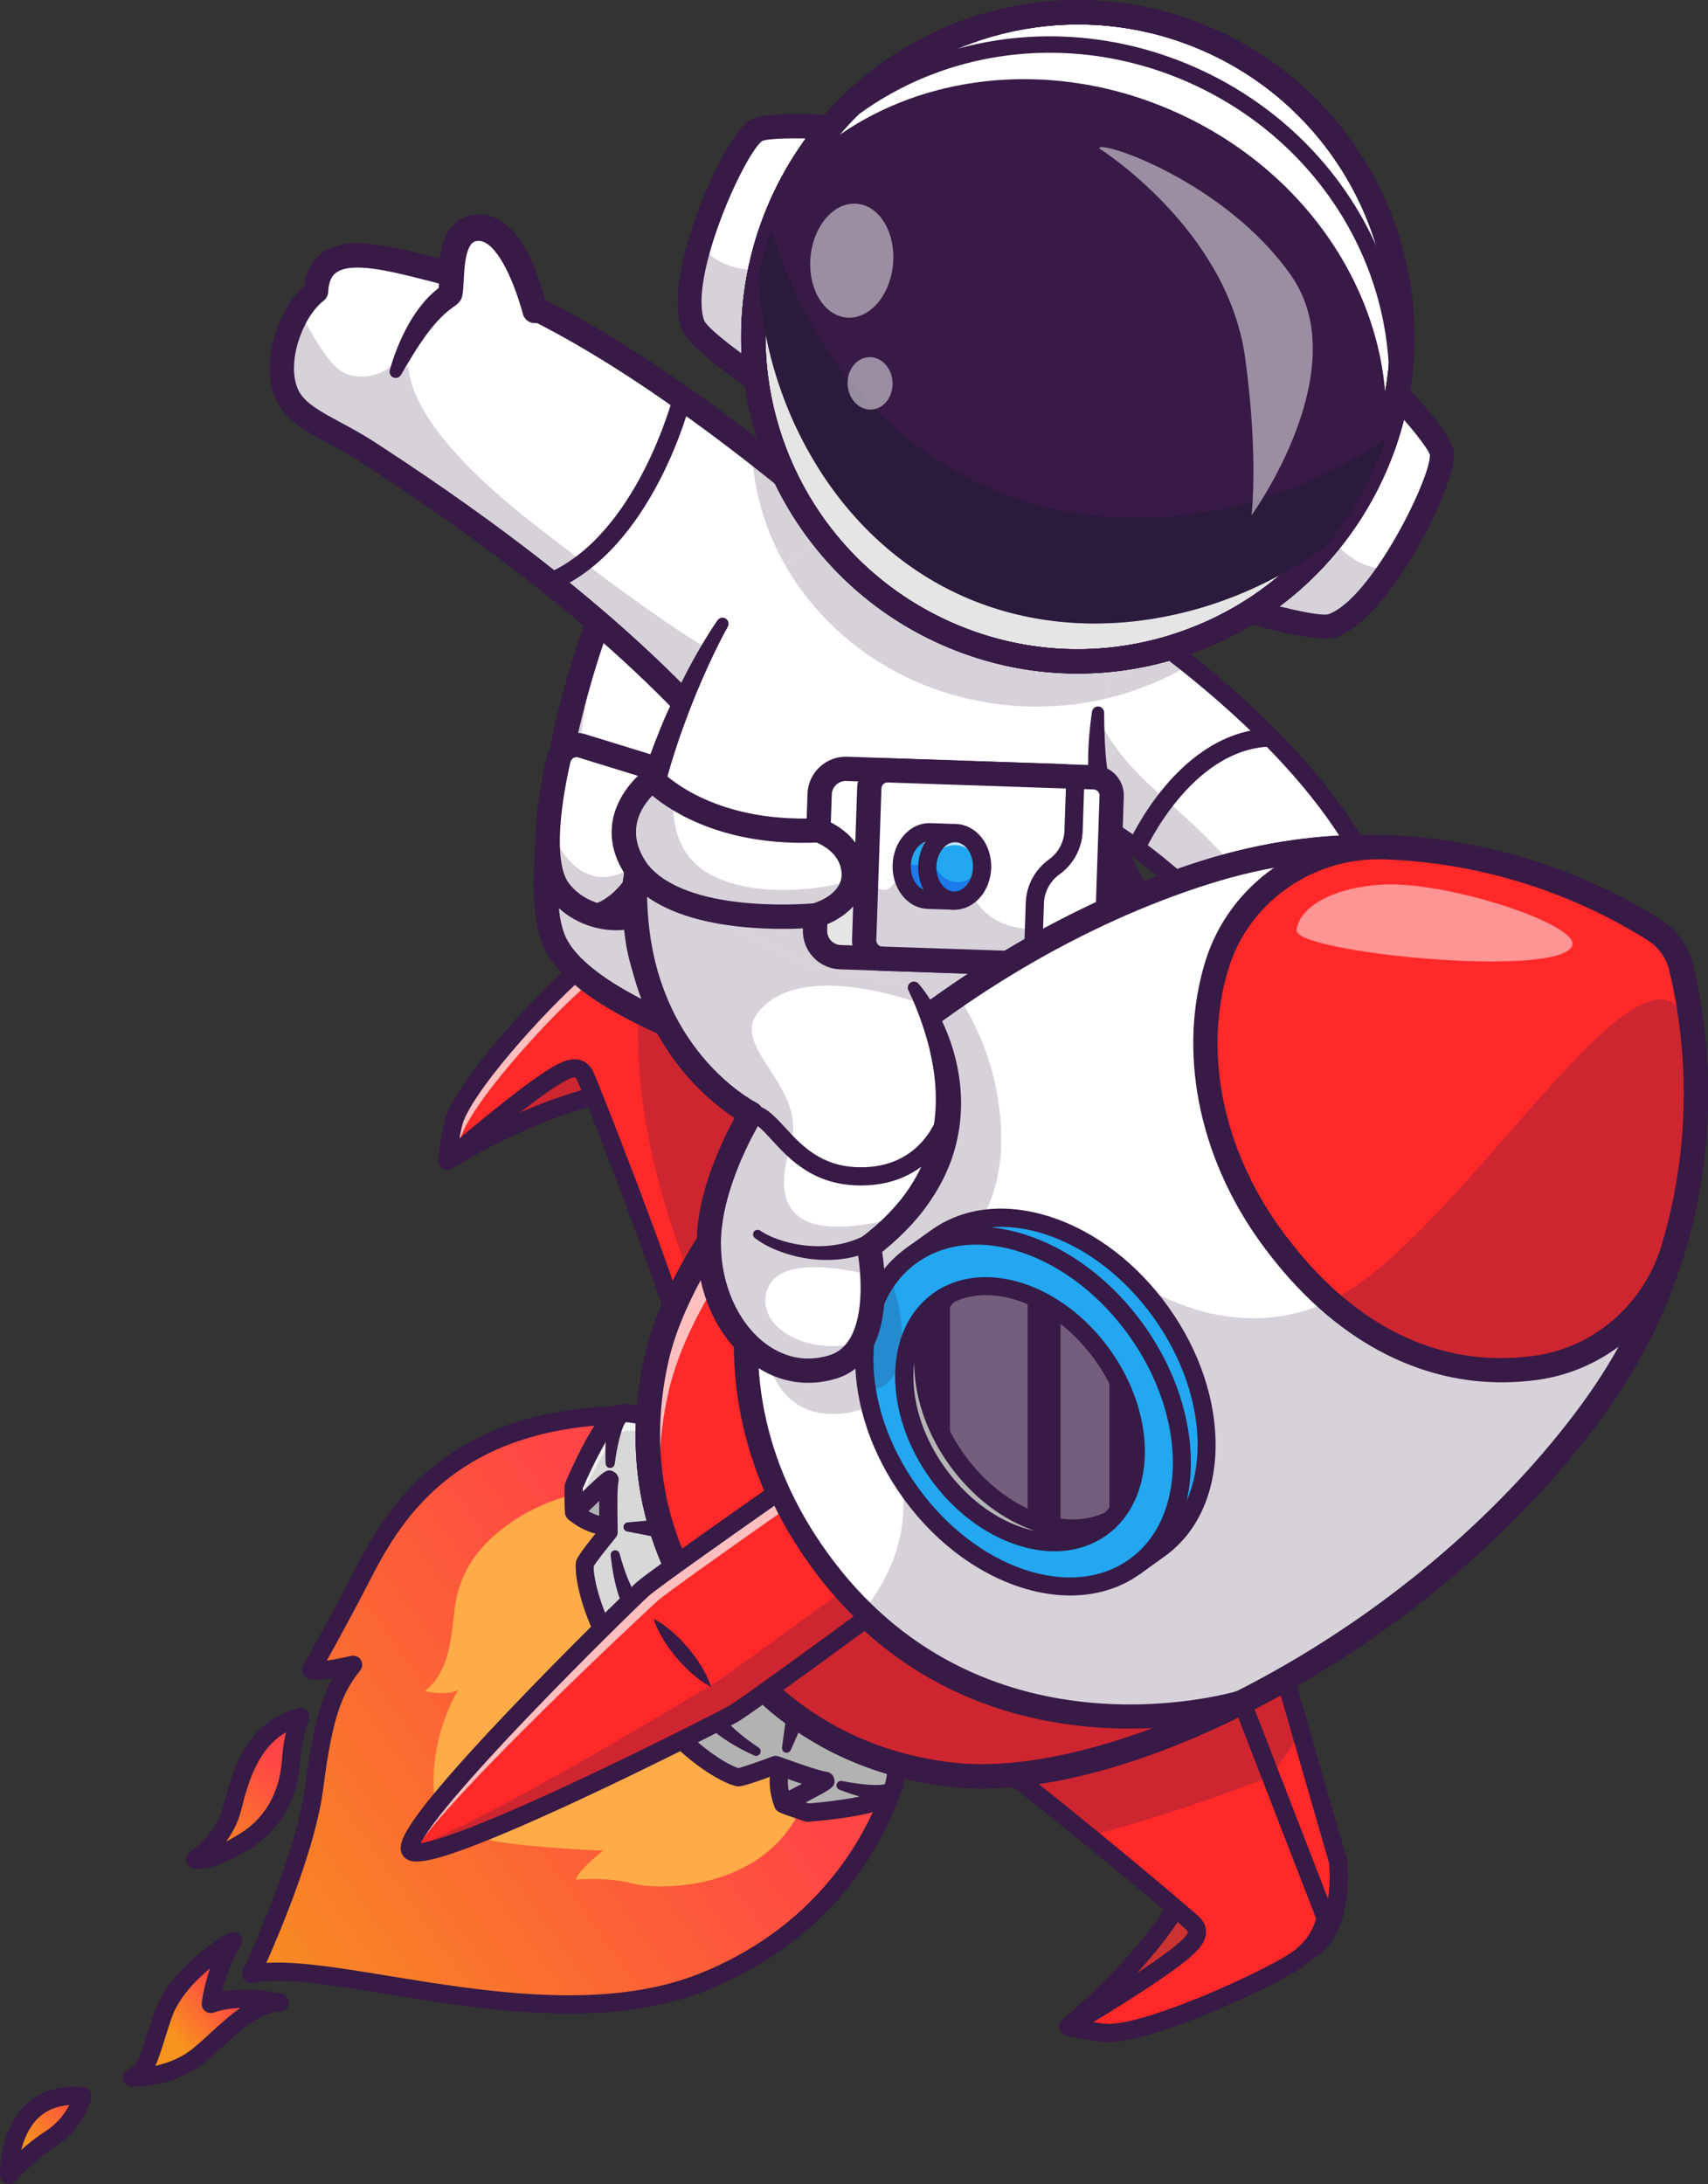 <?xml version="1.0" encoding="UTF-8"?>
<svg id="Layer_1" data-name="Layer 1" xmlns="http://www.w3.org/2000/svg" xmlns:xlink="http://www.w3.org/1999/xlink" viewBox="0 0 2596.8 3319.77">
  <rect x="0" y="0" width="2596.8" height="3319.77" fill="#333333" stroke="none"/>
  <defs>
    <style>
      .cls-1 {
        clip-path: url(#clippath-4);
      }

      .cls-1, .cls-2, .cls-3, .cls-4, .cls-5, .cls-6, .cls-7, .cls-8, .cls-9, .cls-10, .cls-11, .cls-12, .cls-13, .cls-14, .cls-15 {
        fill: none;
      }

      .cls-16 {
        fill: url(#linear-gradient-2);
      }

      .cls-17 {
        fill: #1c7aea;
      }

      .cls-2 {
        clip-path: url(#clippath-2);
      }

      .cls-18 {
        fill: #fff;
      }

      .cls-19 {
        fill: #111a28;
      }

      .cls-3 {
        clip-path: url(#clippath-6);
      }

      .cls-20 {
        fill: #d8d8d8;
      }

      .cls-4 {
        opacity: .35;
      }

      .cls-21 {
        fill: #b2b2b2;
      }

      .cls-22 {
        fill: #ff2929;
      }

      .cls-23 {
        fill: #cc3232;
      }

      .cls-5 {
        clip-path: url(#clippath-7);
      }

      .cls-6 {
        opacity: .3;
      }

      .cls-7 {
        clip-path: url(#clippath-5);
      }

      .cls-24 {
        fill: #f75252;
      }

      .cls-25 {
        fill: #e5e5e5;
      }

      .cls-26 {
        fill: #ffac48;
      }

      .cls-27 {
        fill: #22a7f0;
      }

      .cls-8 {
        clip-path: url(#clippath-3);
      }

      .cls-9 {
        opacity: .5;
      }

      .cls-11 {
        opacity: .2;
      }

      .cls-12 {
        clip-path: url(#clippath);
      }

      .cls-28 {
        fill: #371a45;
      }

      .cls-29 {
        fill: url(#linear-gradient-3);
      }

      .cls-13 {
        opacity: .25;
      }

      .cls-14 {
        opacity: .7;
      }

      .cls-15 {
        clip-path: url(#clippath-1);
      }

      .cls-30 {
        fill: url(#linear-gradient);
      }

      .cls-31 {
        fill: #b5b5b5;
      }

      .cls-32 {
        fill: url(#linear-gradient-4);
      }
    </style>
    <clipPath id="clippath">
      <path class="cls-10" d="m546.6,2402.46c-27.29,53.28-73.63,136.3-73.63,136.3,12.24,3.97,63.85-8.23,63.85-8.23-28.73,35.69-45.29,75.74-59.01,185.67-13.73,109.94-95.81,284.49-95.81,284.49,49.28-11.23,135.22,4.97,235.67,21.16,142.76,23.03,314.83,46.05,452.64-9.69,256.18-103.63,296.21-329.95,296.21-329.95l-380.62-530.8c-9.15-.31-18.06-.47-26.82-.47-276.71.02-362.15,153.26-412.49,251.51"/>
    </clipPath>
    <linearGradient id="linear-gradient" x1="-2895.79" y1="-2368.01" x2="-2891.18" y2="-2368.01" gradientTransform="translate(-564937.18 465464.99) rotate(180) scale(195.46 -195.46)" gradientUnits="userSpaceOnUse">
      <stop offset="0" stop-color="#ff4545"/>
      <stop offset="1" stop-color="#f7931e"/>
    </linearGradient>
    <clipPath id="clippath-1">
      <path class="cls-10" d="m353.12,2748.54c-11.95,48.58-56.68,78.1-56.68,78.1,0,0,21.21,6.42,76.41-28.13,55.2-34.55,67.84-89.89,69.91-125.58,2.07-35.69,13.8-63.06,13.8-63.06-72.05,18.3-91.5,90.09-103.45,138.67"/>
    </clipPath>
    <linearGradient id="linear-gradient-2" x1="-2910.15" y1="-2148.36" x2="-2905.54" y2="-2148.36" gradientTransform="translate(-120887.86 92295.94) rotate(180) scale(41.69 -41.69)" xlink:href="#linear-gradient"/>
    <clipPath id="clippath-2">
      <path class="cls-10" d="m247.36,3064.04c-21.93,65.53-21.8,82.54-46.82,93.94,0,0,59.17,1.84,102.3-34.12,43.13-35.96,75.75-77.45,122.74-79.96,0,0-60-14.23-105.06,2.19,0,0,4.81-48.01,33.47-95.73,0,0-84.69,48.15-106.62,113.67"/>
    </clipPath>
    <linearGradient id="linear-gradient-3" x1="-3038.86" y1="-1958.79" x2="-3034.25" y2="-1958.79" gradientTransform="translate(-71146.89 49146.54) rotate(-180) scale(23.53 -23.53)" xlink:href="#linear-gradient"/>
    <clipPath id="clippath-3">
      <rect class="cls-10" x="1374.15" y="1265.01" width="79.11" height="103.98"/>
    </clipPath>
    <clipPath id="clippath-4">
      <rect class="cls-10" x="1409.84" y="1266.36" width="83.32" height="61.8"/>
    </clipPath>
    <clipPath id="clippath-5">
      <path class="cls-10" d="m13.87,3305.93s30.01-33.91,60.61-53.19c42.5-26.79,50.8-66.65,50.8-66.65-4.11-.34-8.06-.5-11.87-.5-103.18,0-99.54,120.34-99.54,120.34"/>
    </clipPath>
    <linearGradient id="linear-gradient-4" x1="-3015.87" y1="-1964.67" x2="-3011.25" y2="-1964.67" gradientTransform="translate(-72233.1 50388.71) rotate(-180) scale(24 -24)" xlink:href="#linear-gradient"/>
    <clipPath id="clippath-6">
      <rect class="cls-10" x="1444.26" y="1954.9" width="118.18" height="383.76"/>
    </clipPath>
    <clipPath id="clippath-7">
      <rect class="cls-10" x="1612.35" y="1995.12" width="74.34" height="348.5"/>
    </clipPath>
  </defs>
  <g class="cls-12">
    <rect class="cls-30" x="207.59" y="1950.8" width="1333.36" height="1317.26" transform="translate(-1347.05 984.87) rotate(-35.3)"/>
  </g>
  <g>
    <path class="cls-28" d="m864.97,3060.67c73.07,0,145.23-9.25,210.54-35.67,260.3-105.29,302.96-330.82,304.65-340.37.65-3.67-.21-7.45-2.38-10.48l-380.62-530.8c-2.5-3.49-6.48-5.62-10.78-5.77-313.98-10.69-403.88,164.45-452.11,258.57-26.87,52.45-72.93,135.04-73.39,135.86-2.02,3.62-2.31,7.95-.8,11.81,1.51,3.86,4.68,6.84,8.62,8.11,7.64,2.49,22.3,1.3,37.37-1.09-18.36,32.3-31.12,76.47-42.01,163.65-13.29,106.47-93.78,278.58-94.59,280.31-2.25,4.8-1.58,10.45,1.74,14.58,3.32,4.12,8.71,5.99,13.86,4.82,41.73-9.52,115.42,2.54,200.77,16.51,85.63,14.01,183.16,29.97,279.11,29.97Zm486.72-375.39c-8.24,34.58-62.84,223.55-286.56,314.04-143.88,58.2-327.36,28.17-474.8,4.04-73.42-12.01-138.52-22.66-185.38-19.72,22.8-51.42,75.59-177.5,86.61-265.74,13.62-109.12,29.56-145.8,56.06-178.71,3.71-4.6,4.08-11.06.93-16.06-3.15-5-9.15-7.45-14.9-6.09-11.97,2.83-25.67,5.49-36.74,7.11,15.64-28.33,43.38-78.99,62.03-115.39,45.07-87.97,128.74-250.94,419.73-243.73l373.04,520.23Z"/>
    <path class="cls-26" d="m970.28,2260.96s-96.25-7.14-180.2,44.72c-71.67,44.26-92.62,93.91-98.53,138.05-5.91,44.14-6.98,96.97-45.54,126.67,0,0,30.56,8.24,50.6-1.53,0,0-63.6,99.85-24.93,217.07,0,0,39.8,2.65,72.98,11.05,33.19,8.4,142.78,15.33,172.37,15.91,0,0-39.48,30.99-41.29,44.36,0,0,48.35-4.83,87.86,6.08,39.51,10.91,239.15,13.63,272.07-171.95,32.93-185.58-265.38-430.42-265.38-430.42"/>
  </g>
  <g class="cls-15">
    <rect class="cls-16" x="239.19" y="2590.56" width="274.64" height="261.83" transform="translate(-2029.57 1395.22) rotate(-53.26)"/>
  </g>
  <path class="cls-28" d="m301.21,2840.93c12.3,0,37.24-4.55,78.99-30.68,58.72-36.75,73.95-94.52,76.39-136.51,1.89-32.62,12.61-58.16,12.72-58.42,2.06-4.84,1.2-10.44-2.23-14.44-3.43-3.99-8.81-5.72-13.91-4.41-82.03,20.83-102.49,104.06-113.48,148.78-10.53,42.82-50.45,69.58-50.86,69.84-4.48,2.96-6.85,8.24-6.07,13.55.78,5.31,4.55,9.7,9.69,11.25,1.25.38,4.1,1.04,8.77,1.04Zm133.54-207.6c-2.6,10.86-4.96,24.16-5.81,38.79-2.06,35.48-14.73,84.17-63.43,114.65-8.02,5.02-15.22,9.1-21.66,12.4,9.49-12.93,18.17-28.84,22.71-47.32,11.26-45.78,26.8-95.08,68.18-118.52Z"/>
  <g class="cls-2">
    <rect class="cls-29" x="159.48" y="2902.37" width="307.16" height="305.44" transform="translate(-1910.57 936.81) rotate(-40.54)"/>
  </g>
  <g>
    <path class="cls-28" d="m202.17,3171.85c11.52,0,67.04-1.92,109.53-37.34,9.94-8.29,19.26-16.79,28.26-25.01,29.44-26.87,54.87-50.08,86.35-51.76,6.88-.37,12.44-5.73,13.05-12.58s-3.9-13.12-10.6-14.71c-2.23-.53-47.46-11-90.73-3.24,4.07-17.41,12.22-43.72,27.82-69.69,3.24-5.4,2.43-12.3-1.96-16.8-4.39-4.5-11.27-5.47-16.75-2.36-3.64,2.08-89.56,51.58-112.9,121.32-4.5,13.43-8.01,24.64-11.11,34.53-11.79,37.6-14.45,44.88-28.33,51.21-5.85,2.67-9.1,9.01-7.83,15.32,1.26,6.31,6.71,10.91,13.14,11.11.23,0,.94.02,2.06.02Zm163.33-119.71c-15.2,10.42-29.52,23.49-44.21,36.9-8.78,8.01-17.86,16.3-27.33,24.19-18.24,15.21-39.86,22.95-57.67,26.88,4.51-9.78,8.34-22,13.25-37.66,3.07-9.77,6.53-20.84,10.95-34.02,10.22-30.53,36.06-57.48,58.96-76.57-10.24,29.28-12.58,51.46-12.72,52.85-.48,4.74,1.52,9.39,5.28,12.31,3.76,2.92,8.77,3.7,13.24,2.08,12.62-4.6,26.76-6.51,40.25-6.97Z"/>
    <path class="cls-21" d="m1190.72,2741.82s-15.47-34.58.38-64.94c15.85-30.37,51.2-8.59,51.2-8.59l43.03,31.99-6.5,34.25-88.12,7.29Z"/>
    <path class="cls-21" d="m873.06,2298.82s27.78,25.75,61.63,20.48c33.85-5.28,24.56-45.74,24.56-45.74l-16.49-51.01-34.53-4.84-35.18,81.12Z"/>
    <path class="cls-28" d="m1190.71,2755.67c.38,0,.76-.02,1.15-.05l88.12-7.29c6.2-.51,11.3-5.1,12.46-11.22l6.5-34.25c.99-5.21-1.09-10.53-5.34-13.7l-43.03-31.99c-.32-.24-.66-.46-1-.67-2.34-1.45-23.44-13.9-44.63-8.08-11.16,3.08-20.19,10.7-26.11,22.05-18.74,35.89-1.48,75.34-.74,77,2.24,5.01,7.21,8.19,12.63,8.19Zm76.48-34.07l-66.79,5.53c-2.72-10.46-5.2-28.2,2.96-43.84,3.1-5.94,6.53-7.5,8.85-8.14,7.8-2.18,18.58,2.54,22.42,4.71l35.47,26.37-2.92,15.38Z"/>
    <path class="cls-22" d="m1332.44,1652.69l-282.82-196.6s-97.53-46.8-147.72,2.28c-50.19,49.09-221.96,305.72-221.96,305.72,0,0,150.79-93.7,267.25-104.78,116.47-11.08,265.09,138.75,265.09,138.75"/>
    <g class="cls-13">
      <path class="cls-28" d="m1332.44,1652.69l-282.82-196.6s-97.53-46.8-147.72,2.28c-50.19,49.09-221.96,305.72-221.96,305.72,0,0,150.79-93.7,267.25-104.78,116.47-11.08,265.09,138.75,265.09,138.75"/>
    </g>
    <path class="cls-28" d="m1212.28,1811.91c3.53,0,7.05-1.33,9.75-4.01,5.43-5.39,5.46-14.15.08-19.58-6.25-6.31-154.48-154.44-276.23-142.78-76.77,7.3-166.28,48.44-221.42,77.5,52.28-76.66,151.77-220.19,187.12-254.76,40.26-39.38,121.54-4.46,131.13-.12l281.83,195.9c6.28,4.36,14.9,2.81,19.27-3.47,4.37-6.28,2.81-14.91-3.47-19.27l-282.83-196.6c-.61-.42-1.25-.79-1.91-1.11-4.34-2.08-106.92-50.36-163.39,4.87-50.63,49.52-216.73,297.39-223.78,307.92-3.63,5.42-2.98,12.63,1.55,17.32,4.54,4.69,11.73,5.58,17.26,2.14,1.48-.92,149.43-92.12,261.26-102.76,108.76-10.3,252.5,133.27,253.95,134.72,2.71,2.73,6.27,4.09,9.83,4.09Z"/>
    <path class="cls-24" d="m1270.12,1703.74l-307.37-256.85s-38.76-8.87-79.62,23.95c-43.46,34.91-165.89,165.23-190.99,227.5-6.91,17.13-12.2,65.76-12.2,65.76,0,0,75.98-65.21,125.33-101.6,49.36-36.39,73.16-50.04,84.11-27.65,11.49,23.49,147.82,375.43,149.09,412.74,1.27,37.32,231.65-343.84,231.65-343.84"/>
    <path class="cls-22" d="m1270.11,1703.74s-127.38,210.72-193.19,303.49c-22.71,31.98-38.12,49.93-38.44,40.38-1.29-37.34-137.62-389.28-149.11-412.77-10.94-22.38-34.75-8.72-84.09,27.65-49.38,36.41-125.34,101.62-125.34,101.62,0,0,5.31-48.64,12.18-65.76,25.11-62.25,147.54-192.58,191.02-227.47,40.84-32.81,79.61-23.95,79.61-23.95l16.52,13.79,290.84,243.03Z"/>
    <g class="cls-14">
      <path class="cls-18" d="m1270.11,1703.74s-2.54,4.25-7.15,11.77l-273.72-228.73-16.52-13.8s-38.77-8.86-79.61,23.95c-43.47,34.89-165.91,165.22-191.02,227.48-2.4,6.05-4.66,16.07-6.51,26.4-9.65,8.17-15.65,13.29-15.65,13.29,0,0,5.31-48.64,12.18-65.76,25.11-62.25,147.54-192.58,191.02-227.47,40.84-32.81,79.61-23.95,79.61-23.95l16.52,13.79,290.84,243.03Z"/>
    </g>
    <g class="cls-13">
      <path class="cls-28" d="m1270.11,1703.74s-127.38,210.72-193.19,303.49c-50.58-113.58-135.54-335.84-97.65-546.52l290.84,243.03Z"/>
    </g>
    <path class="cls-28" d="m1041.14,2064.34c11.74,0,31.11-18.77,132.29-178.21,54.78-86.31,108.01-174.34,108.54-175.21,3.54-5.85,2.27-13.4-2.97-17.79l-307.37-256.85c-1.67-1.4-3.66-2.39-5.79-2.87-1.85-.42-45.82-9.94-91.38,26.65-44.63,35.85-168.87,167.89-195.17,233.12-7.41,18.38-12.56,64.26-13.12,69.43-.62,5.65,2.29,11.1,7.31,13.75,5.03,2.66,11.16,1.96,15.47-1.74.75-.65,76.16-65.3,124.53-100.97,15.45-11.39,51.67-38.06,61.22-35.74.51.12,1.44,1.37,2.25,3.03,15.67,32.04,146.6,374.97,147.69,407.12.32,9.26,6.44,14.11,11.59,15.45,1.63.42,3.19.83,4.92.83Zm210.98-357.59c-79.79,131.64-169.34,272.41-204.56,317.11-24.76-91.28-138-379.27-145.75-395.1-4.69-9.59-11.6-15.57-20.53-17.76-18.96-4.62-41.3,8.69-84.24,40.35-30.55,22.53-71.52,56.27-98.36,78.75,1.87-10.8,4.05-21.03,6.29-26.59,24.28-60.23,145.06-188.33,186.83-221.88,29.02-23.31,56.17-22.67,65-21.67l295.32,246.77Z"/>
    <path class="cls-18" d="m1390.63,780.75l-14.08,82.97-7.15,42.26-123.51,728.81s-48.14-11.44-111.49-32.09c-12.39-4.04-25.37-8.42-38.67-13.15-99.19-35.13-216.93-88.87-250.74-154.07-50.53-97.5,32.43-489.7,132.38-628.16,45.8-63.48,198.61-57.34,305-44.22,11.9,1.44,23.22,3,33.73,4.56,44.33,6.53,74.52,13.07,74.52,13.07"/>
    <g class="cls-11">
      <path class="cls-28" d="m1376.55,863.72l-7.15,42.26-98.07,578.69-25.44,150.13s-1.01-.24-2.91-.71c-.54-.14-1.19-.31-1.87-.47-.54-.14-1.15-.3-1.76-.45-.47-.1-.93-.23-1.4-.33-.18-.06-.4-.09-.57-.15-.86-.23-1.83-.46-2.84-.74-.22-.03-.43-.1-.68-.17-.83-.22-1.69-.44-2.62-.67-1.26-.31-2.55-.66-3.91-1.03-.97-.28-2.01-.52-3.05-.8-1.08-.29-2.15-.58-3.26-.87-1.4-.37-2.87-.78-4.38-1.17-3.05-.84-6.27-1.71-9.67-2.67-3.01-.8-6.16-1.69-9.45-2.64-3.79-1.09-7.77-2.21-11.88-3.41-15.19-4.44-32.54-9.72-51.24-15.81-3.63-1.18-7.33-2.41-11.07-3.65-2.6-.86-5.27-1.77-7.93-2.68-6.44-2.18-13.05-4.46-19.68-6.83-99.23-35.14-216.93-88.87-250.7-154.06-41.64-80.28,7.23-360.39,81.64-534.13-43.58,156.44-63.63,330.38-32.24,390.88,15.51,29.92,119.83-38.68,129.6-89.81,25.18-131.87,82.89-295.73,223.1-368.76,3.64-1.9,70.67,23,129.42,30.04"/>
    </g>
    <path class="cls-28" d="m1260.82,1657.32l150.95-890.87-17.24-3.74c-36.08-7.82-354.78-73.38-432.13,33.79-47.7,66.07-95.86,194.99-125.71,336.45-11.49,54.45-46.04,237.82-8.08,311.04,64.65,124.71,398.84,205.4,413.04,208.77l19.17,4.56Zm108.62-862.07l-138.4,816.82c-103.54-26.86-325.4-99.7-369.66-185.07-47.01-90.69,36.21-477.65,130.95-608.88,50.58-70.05,274.89-42.83,377.11-22.86Z"/>
    <path class="cls-18" d="m884.46,1133.69l136.25,41.96c12.17,3.75,20.34,15.39,19.85,28.36-1.79,47.51-11.49,157.03-62.57,182.37-42.39,21.04-100.25,4.36-128.16-33.1-31.22-41.91-12.4-147.22-.6-198.79,3.67-16.03,19.79-25.55,35.22-20.8"/>
    <g class="cls-11">
      <path class="cls-28" d="m1040.55,1204.02c-1.76,47.5-11.49,157.02-62.57,182.35-42.4,21.04-100.24,4.37-128.17-33.1-19.18-25.78-19.45-75.55-14.07-122.02,1.33,24.13,7.14,44.79,16.72,59.65,54.84,85.14,124.64,15.16,124.64,15.16,0,0,4.76,21.9,11.73,24.65,29.13,11.52,43.75-86.36,50.16-137.19,1.15,3.27,1.71,6.81,1.56,10.49"/>
    </g>
    <path class="cls-28" d="m936.94,1414.01c17.16,0,34.08-3.57,49.25-11.1,57.95-28.75,70.49-136.53,72.81-198.22.8-21.29-12.71-40.49-32.86-46.7l-136.25-41.96c-12.15-3.74-25.43-2.24-36.45,4.13-11.2,6.46-19.29,17.47-22.2,30.2-16.67,72.9-29.56,169.19,3.78,213.94,23.59,31.66,63.34,49.7,101.92,49.7Zm-57.92-262.68l136.25,41.96c4.2,1.29,7.01,5.42,6.84,10.03-3.33,88.35-23.37,152.17-52.32,166.53-33.49,16.6-81.63,3.98-105.15-27.59-18.88-25.34-17.91-94,2.59-183.65.86-3.77,3.3-5.67,4.68-6.46,1.26-.73,3.88-1.81,7.12-.81h0Z"/>
    <path class="cls-28" d="m900.92,1374.97c-.2.08.11.01.44-.07.29-.06.58-.12.96-.24.72-.24,1.4-.37,2.17-.68,1.51-.53,3.04-1.11,4.58-1.82,3.09-1.34,6.18-2.99,9.17-4.85,5.95-3.78,11.84-8.09,17.02-13.36,10.66-10.2,19.41-22.95,26.38-36.85l4.84-10.68c1.65-3.56,2.78-7.37,4.21-11.05,2.83-7.34,5.04-15.34,7.27-23.06,2.17-7.79,4.08-15.65,5.57-23.54.72-3.94,1.39-7.9,1.86-11.84.47-3.84.8-8.11.74-11.37v-.54c-.06-2.69,2.08-4.9,4.76-4.95,2.48-.05,4.56,1.78,4.91,4.18.7,4.97.74,8.96.76,13.35-.02,4.29-.24,8.54-.52,12.77-.6,8.47-1.65,16.85-2.95,25.18-1.4,8.36-2.65,16.52-4.79,24.9-1.08,4.16-1.85,8.41-3.19,12.54l-3.99,12.42c-5.99,16.4-14.29,32.44-25.94,46.59-5.64,7.2-12.41,13.65-19.75,19.58-3.71,2.94-7.63,5.67-11.84,8.15-2.08,1.26-4.27,2.44-6.55,3.55-1.09.58-2.38,1.08-3.56,1.62-.58.26-1.27.53-1.96.79-.65.24-1.32.51-2.51.85-8.72,2.23-17.59-3.03-19.82-11.75-2.23-8.72,3.03-17.59,11.75-19.82"/>
    <path class="cls-28" d="m1186.1,852.76c-16.51-4.8-33.39-9.23-50.18-13.37-16.82-4.14-33.7-7.99-50.6-11.33-16.9-3.34-33.83-6.39-50.66-8.47-16.78-2.09-33.64-3.6-49.51-3.16h-.08c-10.2.29-18.7-7.75-18.99-17.95-.29-10.2,7.75-18.7,17.95-18.99.53-.01,1.09,0,1.61.02,19.08,1.13,36.92,4.39,54.55,8.1,17.61,3.73,34.77,8.37,51.8,13.27,17.02,4.91,33.84,10.29,50.54,15.94,16.72,5.68,33.21,11.55,49.78,17.94,4.91,1.89,7.35,7.41,5.45,12.31-1.79,4.64-6.81,7.07-11.5,5.72l-.15-.04Z"/>
    <path class="cls-20" d="m625.03,524.58c4.87-12.37,10.87-18.33,10.87-18.33,0,0-3.73,7.95-10.87,18.33"/>
    <path class="cls-18" d="m1406.25,909.35s-437.35-422.56-744.52-498.98c-79.75-19.84-177.13-49.85-181.15,32.31-39.27,30.46-66.23,110.24-43.79,157.94,17.65,37.51,70.21,52.02,124.9,88.27,54.68,36.25,434.87,275.58,612.32,542.86"/>
    <path class="cls-18" d="m1406.24,909.35l-191.82,266.25-40.41,56.12c-1.4-2.1-2.8-4.15-4.25-6.25-179.07-264.75-553.81-500.64-608.03-536.61-54.72-36.27-107.29-50.77-124.94-88.28-17.01-36.16-5.6-90.79,18-128.35,7.55-11.96,16.31-22.21,25.81-29.56,4-82.18,101.39-52.17,181.17-32.31,307.16,76.43,744.48,498.99,744.48,498.99"/>
    <g class="cls-11">
      <path class="cls-28" d="m1375.19,883.23l-72.09,100.05c-93.82-71.49-155.2-179.06-160.14-300.21,133.97,105.27,232.23,200.15,232.23,200.15"/>
    </g>
    <path class="cls-25" d="m1808.27,1010.7c-67.15,40.15-146.81,63.36-232.28,63.36-6.88,0-13.66-.14-20.44-.46l4.15-230.89s119.44,64.66,248.57,167.99"/>
    <path class="cls-20" d="m1678.68,1062.52c-32.91,7.57-67.29,11.54-102.68,11.54-165.59,0-309.44-87.13-382.4-215.25,79.79-58.66,202.42-113.67,337.96-48.83,185.52,88.84,164.57,206.29,147.13,252.54"/>
    <g class="cls-11">
      <path class="cls-28" d="m1294.17,1082.43l-120.17,149.29c-1.4-2.1-2.8-4.15-4.25-6.25-179.07-264.75-553.81-500.64-608.03-536.61-54.72-36.27-107.29-50.77-124.95-88.28-17.01-36.16-5.6-90.79,18.01-128.35,21.86,39.71,47.32,88.89,74.13,96.99,47.02,14.15,80.18-21.36,96.14-44.66-14.21,36.26-5.8,122.24,187.97,273.2,225.19,175.32,356.21,258.51,481.16,284.67"/>
    </g>
    <path class="cls-28" d="m1174.02,1250.2c3.51,0,7.06-1,10.2-3.08,8.5-5.64,10.81-17.09,5.17-25.59-77.37-116.54-245.21-304.85-605.43-540.12-4.97-3.25-9.03-5.9-12.07-7.91-18.76-12.43-37.34-22.44-53.74-31.27-30.97-16.68-55.43-29.85-64.66-49.47-18.77-39.89,5.72-110.15,38.4-135.49,4.26-3.3,6.86-8.3,7.12-13.68,1.03-20.95,9.3-27.07,12.01-29.08,23.36-17.29,83.31-2.12,131.47,10.07,4.97,1.26,9.9,2.5,14.77,3.72,298.8,74.33,731.81,490.15,736.15,494.34,7.33,7.08,19.02,6.88,26.1-.45,7.08-7.33,6.88-19.02-.45-26.1-18-17.4-444.46-426.89-752.89-503.62-4.82-1.2-9.7-2.43-14.62-3.68-61.48-15.56-125.06-31.65-162.49-3.95-14.78,10.93-23.57,27.29-26.23,48.69-41.04,37.61-68.6,120.05-42.76,174.95,14.41,30.64,45.07,47.15,80.57,66.26,16.46,8.87,33.49,18.03,50.84,29.54,3.09,2.05,7.22,4.74,12.28,8.05,354.96,231.84,519.4,415.98,594.85,529.63,3.55,5.35,9.42,8.25,15.4,8.25Z"/>
    <path class="cls-18" d="m813.03,473.09s-29.43-136.02-90.96-126.7c-43.4,6.57-33.04,79.5-37.46,99.94-2.7,6.53-40.48,17.22-83.52,119.95"/>
    <path class="cls-28" d="m794.99,477c-1.32-4.92-3.01-10.59-4.72-15.87-1.68-5.37-3.48-10.72-5.38-16-3.78-10.57-7.92-20.93-12.65-30.78-4.64-9.85-9.84-19.27-15.73-27.33-5.79-8.08-12.43-14.85-18.59-18.09-3.07-1.71-5.86-2.39-8.63-2.7-1.39-.1-2.86-.06-4.33.12-1.36.27-2.59.5-3.56.96-1.98.84-3.63,1.95-5.45,4.44-1.8,2.42-3.6,5.91-4.95,10.17-2.83,8.51-4.34,19.11-5.17,30.14-.43,5.55-.7,11.27-1.01,17.27-.16,3-.32,6.09-.59,9.41-.3,3.36-.53,6.68-1.56,11.51l-.07.34c-.21.96-.54,1.95-.91,2.82-.52,1.18-1.14,2.34-1.84,3.43l-.53.8-.35.46-.72.9c-1.14,1.37-1.73,1.87-2.43,2.53-1.31,1.2-2.23,1.9-3.02,2.5l-4.04,2.94c-2.36,1.68-4.48,3.27-6.59,4.95-4.19,3.35-8.14,7.05-12.06,10.97-7.91,7.78-15.03,16.83-22.05,26.16-6.85,9.47-13.52,19.33-19.78,29.57-6.41,10.18-12.4,20.71-18.66,31.26l-.03.05c-2.63,4.42-8.34,5.88-12.76,3.25-3.67-2.18-5.29-6.5-4.23-10.44,3.3-12.2,7.53-24.14,12.25-35.99,4.85-11.79,10.36-23.43,16.83-34.74,6.37-11.38,13.93-22.28,22.69-32.71,4.39-5.2,9.31-10.11,14.5-14.78,2.6-2.31,5.31-4.56,7.87-6.6l3.32-2.68c.42-.35.7-.63.52-.48-.14.13-.17.12-.84.87l-.35.45-.55.78c-.51.76-.94,1.58-1.26,2.43l-.99,3.16c.17-.97.4-3.56.49-6.1l.22-8.31c.09-5.81.15-11.9.41-18.16.58-12.53,1.54-25.65,5.67-39.78,2.13-7.02,5.25-14.45,10.33-21.65,4.94-7.2,12.65-13.97,21.52-17.87,4.41-2.03,8.95-3.22,13.4-4.03,4.37-.71,8.82-.98,13.34-.73,9.02.54,17.81,3.32,25.11,7.29,14.75,8.05,24.53,19.21,32.51,30.2,7.89,11.16,13.91,22.68,19.18,34.27,5.13,11.65,9.47,23.39,13.15,35.25,1.82,5.94,3.51,11.89,5.06,17.89,1.51,6.1,2.84,11.86,4.12,18.47,1.94,10.01-4.6,19.7-14.61,21.64-9.56,1.86-18.83-4.03-21.34-13.29l-.14-.54Z"/>
    <path class="cls-28" d="m836.12,898.88c1.8,0,3.63-.35,5.39-1.1,150.35-63.61,206.64-280.02,208.96-289.21,1.88-7.41-2.61-14.94-10.02-16.81-7.37-1.86-14.94,2.6-16.82,10.02-.54,2.12-55.31,212.28-192.91,270.5-7.04,2.98-10.34,11.1-7.35,18.15,2.23,5.28,7.36,8.45,12.75,8.45Z"/>
    <path class="cls-18" d="m1559.71,842.7s374.08,202.47,514,463.72l-221.91,93.41s-134.63-152.67-298.48-201.34"/>
    <path class="cls-18" d="m2073.73,1306.43l-154.14,64.89-67.8,28.52s-134.62-152.67-298.46-201.35l2.17-120.64,4.2-235.14s374.1,202.46,514.03,463.72"/>
    <g class="cls-11">
      <path class="cls-28" d="m1919.58,1371.32l-67.8,28.52s-134.62-152.67-298.46-201.35c0,0,56.87-221.63,115.54-107.52,58.67,114.11,132.91,123.81,250.71,280.35"/>
    </g>
    <g class="cls-11">
      <path class="cls-28" d="m1808.27,1010.7c-67.15,40.15-146.81,63.36-232.28,63.36-6.88,0-13.66-.14-20.44-.46l4.15-230.89s119.44,64.66,248.57,167.99"/>
    </g>
    <path class="cls-28" d="m1851.8,1413.69c1.81,0,3.63-.35,5.37-1.08l221.91-93.41c3.59-1.51,6.38-4.47,7.68-8.14,1.3-3.67.99-7.72-.84-11.16-140.28-261.9-504.2-461.02-519.62-469.36-6.73-3.65-15.13-1.14-18.76,5.58-3.64,6.72-1.14,15.13,5.58,18.77,3.64,1.97,359.29,196.58,501.02,444.77l-198.71,83.64c-29.69-31.79-151.29-154.43-298.17-198.06-7.33-2.18-15.04,2-17.21,9.33-2.18,7.33,2,15.04,9.33,17.21,158.01,46.94,290.72,195.73,292.04,197.23,2.69,3.04,6.49,4.69,10.39,4.69Z"/>
    <path class="cls-28" d="m1727.53,1303.06c5.33,0,10.41-3.09,12.68-8.28h0c.69-1.56,70.16-156.32,191.79-160,7.64-.23,13.65-6.61,13.42-14.26-.23-7.65-6.74-13.77-14.26-13.42-139.2,4.22-213.22,169.52-216.3,176.56-3.07,7,.12,15.17,7.12,18.24,1.81.79,3.7,1.17,5.55,1.17Z"/>
    <path class="cls-18" d="m1098.67,947.73c-42.25,67.86-142.24,268.56-132.78,445.17,6.07,113.44,51.33,153.37,134.84,212.84,233.85,166.54,653.12-203.6,653.12-203.6,0,0-61.19-91.02-73.44-159.24-6.73-37.45-17.2-70.63-10.97-160.48,0,0,98.21-159.41-137.88-272.41-236.09-112.99-432.87,137.73-432.87,137.73"/>
    <path class="cls-18" d="m1753.86,1402.14s-419.28,370.13-653.12,203.57c-83.53-59.44-128.76-99.36-134.85-212.8-1.89-35.58.65-72.13,6.23-108.36,22.24-143.71,92.81-282.63,126.54-336.81,0,0,196.79-250.74,432.89-137.76,236.06,113.02,137.85,272.43,137.85,272.43-6.23,89.85,4.25,123.04,10.98,160.47,2.82,15.69,8.26,32.63,14.91,49.33,22.29,55.98,58.56,109.93,58.56,109.93"/>
    <g class="cls-11">
      <path class="cls-28" d="m1753.86,1402.14s-419.28,370.13-653.12,203.57c-83.53-59.44-128.76-99.36-134.85-212.8-1.89-35.58.65-72.13,6.23-108.36,169.9,80.02,590.23,97.71,723.18,7.66,22.29,55.98,58.56,109.93,58.56,109.93"/>
    </g>
    <g class="cls-11">
      <path class="cls-28" d="m1678.68,1062.52c-32.91,7.57-67.29,11.54-102.68,11.54-165.59,0-309.44-87.13-382.4-215.25,79.79-58.66,202.42-113.67,337.96-48.83,185.52,88.84,164.57,206.29,147.13,252.54"/>
    </g>
    <path class="cls-28" d="m1106.5,952.6c-14.46,26.26-27.29,53.66-39.38,81.25-12.11,27.6-22.8,55.78-32.84,84.09-9.86,28.37-18.64,57.06-25.73,86.06-7.42,28.9-13.73,57.97-18.51,87.19-4.58,29.24-6.82,58.74-6.16,87.97.67,29.24,3.99,58.31,12.73,84.68,8.62,26.48,23.55,49.58,43.64,69.65,20.02,20.14,44.1,37.81,68.63,55.4,23.09,16.61,48.49,28.51,76.12,34.82,27.48,6.39,56.34,7.94,85.19,5.57,28.87-2.33,57.73-8.11,86.06-16.3,28.37-8.09,56.23-18.61,83.56-30.5,54.65-23.9,107.04-53.69,157.45-86.49,25.18-16.44,49.88-33.7,74.04-51.68,24.05-17.93,48.04-36.76,70.32-56l-3.1,24.14c-16.94-24.07-31.33-48.65-44.16-74.85-6.31-13.09-12.23-26.45-17.31-40.32-5.13-13.85-9.48-28.17-12.44-43.26-1.5-8-2.31-14.33-3.48-21.29-1.08-6.95-2.21-14.01-3.19-21.21-2.07-14.39-3.19-29.13-3.49-43.69-.73-29.17,1.76-57.83,5.77-86.04.72-5.06,5.4-8.58,10.47-7.86,4.59.65,7.91,4.57,7.96,9.07v.06c.28,27.95,1.05,55.72,4.28,82.74,1.67,13.52,4.04,26.75,6.93,40.08l9.3,40.43c6.62,24.83,17.86,49.72,30.1,73.97,6.13,12.17,12.67,24.21,19.36,36.19,6.61,11.93,13.73,24.01,20.55,35.37l.15.22c5.16,7.74,3.62,17.99-3.25,23.92-23.87,20.62-47.89,39.43-72.71,57.95-24.76,18.41-50.05,36.1-75.92,52.99-51.76,33.67-105.72,64.41-162.83,89.39-28.57,12.43-57.87,23.52-88.15,32.15-30.21,8.73-61.42,15.05-93.34,17.62-31.88,2.61-64.63,1-96.57-6.44-31.9-7.19-62.78-21.67-89.11-40.71-24.93-17.92-50.35-36.34-73.42-59.47-11.45-11.58-22.18-24.44-31.11-38.66-9-14.15-16.14-29.56-21.32-45.3-10.43-31.63-13.84-63.9-14.61-95.49-.29-15.85,0-31.69,1.2-47.4,1-15.74,2.77-31.36,4.93-46.89,4.25-31.09,10.96-61.69,19.85-91.53,9-29.82,19.67-58.98,31.38-87.63,11.68-28.66,25-56.58,39.23-83.97,7.09-13.71,14.58-27.21,22.44-40.5,7.85-13.3,15.99-26.43,24.83-39.23,2.9-4.2,8.66-5.25,12.86-2.35,3.93,2.71,5.1,7.92,2.87,12.02l-.05.09Z"/>
    <path class="cls-18" d="m1277.58,1454.94l328.22,11.11c21.88.74,40.39-16.55,41.12-38.43l7-206.7c.74-21.88-16.55-40.39-38.43-41.13l-328.22-11.1c-21.88-.74-40.39,16.55-41.12,38.43l-7,206.7c-.74,21.88,16.55,40.39,38.43,41.13"/>
    <path class="cls-25" d="m1241.38,1347.64l-2.46,72.74c-.62,18.28,13.81,33.72,32.09,34.34l341.38,11.56c18.24.61,33.68-13.81,34.3-32.09l7.44-219.84c.62-18.28-13.81-33.72-32.05-34.34l-41.76-1.41-4.98,147.1c-.62,18.28-16.06,32.71-34.34,32.09l-299.62-10.14Z"/>
    <path class="cls-28" d="m1607.18,1484.53c14.79,0,28.82-5.54,39.72-15.73,11.4-10.65,17.95-25.05,18.48-40.56l6.99-206.7c.53-15.51-5.05-30.33-15.7-41.72-10.64-11.39-25.05-17.95-40.56-18.48l-328.22-11.1c-15.57-.49-30.33,5.05-41.72,15.69-11.4,10.65-17.96,25.05-18.48,40.56l-7,206.7c-1.08,32.11,24.16,59.11,56.25,60.2h0l328.22,11.11c.67.02,1.33.03,2,.03Zm-329.59-29.59h-.05.05Zm8.33-267.82c.24,0,.49,0,.73.01l328.22,11.1c5.65.19,10.93,2.61,14.84,6.79,3.92,4.19,5.97,9.61,5.78,15.26l-7,206.7c-.2,5.66-2.6,10.92-6.79,14.84-4.18,3.92-9.57,5.95-15.26,5.77l-328.21-11.11c-11.77-.4-21.02-10.3-20.62-22.06l6.99-206.7c.2-5.65,2.6-10.92,6.79-14.83,4.01-3.74,9.15-5.78,14.53-5.78Z"/>
    <path class="cls-18" d="m1340.61,1457.23l313.12,10.6c15.28.52,28.1-11.45,28.61-26.74l7.81-230.91c.52-15.29-11.45-28.1-26.74-28.61l-313.11-10.6c-15.29-.52-28.1,11.45-28.61,26.74l-7.81,230.91c-.52,15.29,11.45,28.1,26.74,28.61"/>
    <path class="cls-18" d="m1690.06,1212.78l-7.63,225.68c-.57,16.76-14.61,29.83-31.32,29.26l-307.87-10.42c-16.76-.57-29.84-14.56-29.27-31.32l7.64-225.68c.57-16.71,14.55-29.84,31.32-29.26l307.87,10.42c16.71.56,29.84,14.61,29.27,31.32"/>
    <g class="cls-11">
      <path class="cls-28" d="m1684.39,1380.5l-1.96,57.96c-.57,16.76-14.61,29.83-31.32,29.26l-304.94-10.31c-18.28-.62-32.72-16.02-32.1-34.35l3.12-92.25c.05.11.09.16.14.26,37.04,57.1,53.62-16.18,53.62-16.18l96.74,3.27s.1,85.07,92.06,93.64c53.86,5.01,96.27-12.92,124.64-31.32"/>
    </g>
    <path class="cls-28" d="m1654.69,1486.3c11.74,0,22.86-4.38,31.48-12.43,9.01-8.42,14.2-19.85,14.61-32.17l7.81-230.9c.42-12.32-3.98-24.07-12.4-33.07-8.42-9.01-19.84-14.2-32.17-14.61l-313.1-10.6c-25.38-.89-46.83,19.13-47.69,44.57l-7.81,230.91c-.42,12.32,3.98,24.06,12.4,33.07,8.42,9.01,19.84,14.2,32.16,14.61l313.11,10.6c.53.02,1.06.03,1.6.03Zm-305.33-296.89c.11,0,.21,0,.32,0l313.11,10.6c3.33.11,5.46,1.88,6.44,2.92.97,1.04,2.59,3.29,2.48,6.62l-7.82,230.91c-.11,3.33-1.88,5.46-2.92,6.43-1.04.98-3.29,2.66-6.62,2.48l-313.12-10.6c-3.32-.11-5.45-1.88-6.42-2.92-.98-1.04-2.6-3.29-2.49-6.62l7.81-230.91c.17-4.98,4.28-8.92,9.23-8.92Z"/>
    <path class="cls-18" d="m1635.01,1180.6l-2.79,82.34c-.74,21.87-11.63,42.14-29.44,54.84-17.82,12.7-28.7,32.97-29.44,54.83l-3.12,92.38"/>
    <path class="cls-28" d="m1570.23,1478.85c7.43,0,13.57-5.9,13.83-13.38l3.12-92.39c.59-17.44,9.43-33.9,23.64-44.02,21.19-15.11,34.36-39.65,35.24-65.65l2.79-82.34c.26-7.64-5.73-14.05-13.37-14.31-7.67-.22-14.05,5.73-14.31,13.37l-2.79,82.34c-.59,17.44-9.43,33.9-23.64,44.04-21.19,15.09-34.36,39.63-35.24,65.63l-3.12,92.39c-.26,7.64,5.73,14.05,13.37,14.3.16,0,.32,0,.48,0Z"/>
    <path class="cls-27" d="m1370.94,1314.95c-.96,28.37,16.9,51.95,39.93,52.73l38.9,1.32,3.48-102.64-38.9-1.32c-23.02-.78-42.44,21.58-43.4,49.91"/>
    <g class="cls-14">
      <g class="cls-8">
        <path class="cls-18" d="m1374.15,1297.15c7.97-9.83,19.03-15.81,31.16-15.4l38.87,1.32-2.9,85.63,8.51.29,3.48-102.64-38.91-1.32c-17.9-.61-33.65,12.81-40.2,32.12"/>
      </g>
    </g>
    <path class="cls-17" d="m1370.92,1314.96c-.96,28.36,16.93,51.93,39.94,52.71l38.91,1.32,3.48-102.65-20.94-.71-1.7,50.35-38.87-1.32c-7.39-.25-14.27-2.88-20.14-7.23-.36,2.45-.59,4.95-.68,7.53"/>
    <path class="cls-28" d="m1449.78,1382.84c7.43,0,13.57-5.89,13.83-13.38l3.48-102.64c.12-3.67-1.22-7.24-3.72-9.92-2.51-2.68-5.98-4.26-9.65-4.38l-38.9-1.31c-15.52-.51-29.91,6.15-40.89,18.79-10.27,11.82-16.25,27.61-16.82,44.49h0c-.57,16.89,4.32,33.06,13.77,45.54,10.1,13.34,24.14,20.98,39.53,21.5l38.9,1.32c.16,0,.32,0,.48,0Zm-10.84-103.12l-2.54,74.97-25.06-.85c-6.89-.23-13.42-3.97-18.39-10.54-5.62-7.43-8.53-17.33-8.17-27.89h0c.36-10.54,3.92-20.22,10.04-27.26,5.4-6.22,12.03-9.47,19.06-9.28l25.06.84Z"/>
    <path class="cls-27" d="m1409.88,1316.28c-.96,28.35,16.9,51.96,39.9,52.73,22.99.78,42.41-21.57,43.37-49.92.96-28.34-16.91-51.95-39.9-52.73-22.99-.78-42.41,21.57-43.37,49.92"/>
    <g class="cls-14">
      <g class="cls-1">
        <path class="cls-18" d="m1409.87,1316.28c-.1,3.08.02,6.13.35,9.11,4.28-23.86,21.9-41.53,42.42-40.83,20.47.69,36.87,19.51,39.52,43.61.52-2.95.86-5.99.96-9.06.96-28.32-16.89-51.93-39.87-52.71-23.01-.78-42.42,21.57-43.38,49.9"/>
      </g>
    </g>
    <path class="cls-17" d="m1409.87,1316.28c-.96,28.36,16.89,51.97,39.91,52.75,22.98.78,42.38-21.57,43.34-49.93.06-1.73.04-3.42-.06-5.09-7.37,16.43-21.81,27.39-38.01,26.84-21.63-.73-38.69-21.62-39.85-47.63-3.16,6.87-5.04,14.7-5.33,23.06"/>
    <path class="cls-28" d="m1450.98,1382.88c14.75,0,28.61-6.64,39.19-18.82,10.27-11.82,16.24-27.62,16.81-44.49,1.22-35.92-22.68-66-53.27-67.04-30.39-1.02-56.45,27.36-57.67,63.29h0c-.57,16.88,4.32,33.04,13.76,45.53,10.1,13.35,24.14,20.99,39.51,21.51.56.02,1.12.03,1.67.03Zm1.13-102.69c.22,0,.44,0,.67.01,15.06.51,27.21,18.11,26.52,38.43-.36,10.55-3.92,20.23-10.03,27.27-5.4,6.22-12,9.51-19.02,9.28-6.87-.23-13.39-3.97-18.36-10.54-5.62-7.43-8.53-17.34-8.17-27.88h0c.67-20.02,13.6-36.56,28.39-36.56Z"/>
  </g>
  <g class="cls-7">
    <rect class="cls-32" x="-15.24" y="3162.55" width="165.99" height="166.4" transform="translate(-2146.99 872.06) rotate(-41.82)"/>
  </g>
  <g>
    <path class="cls-28" d="m13.86,3319.77c3.89,0,7.69-1.64,10.37-4.66.28-.32,29.12-32.69,57.64-50.66,46.93-29.58,56.59-73.67,56.97-75.54.81-3.88-.09-7.93-2.46-11.11-2.37-3.18-6-5.19-9.95-5.51-35.92-3-65.2,6.04-87.05,26.77C-1.56,3237.9-.06,3303.57.03,3306.35c.17,5.67,3.79,10.66,9.13,12.6,1.54.56,3.13.83,4.71.83Zm91.48-120.03c-6.12,11.98-17.58,28.27-38.24,41.28-12.32,7.77-24.43,17.64-34.72,26.9,4.11-16.56,11.79-35.29,26.15-48.87,12.09-11.44,27.79-17.91,46.81-19.32Zm19.94-13.65h-.05.05Z"/>
    <path class="cls-28" d="m925.44,2333.85c3.7,0,7.5-.27,11.37-.87,12.66-1.97,22.77-8.08,29.26-17.66,12.31-18.18,7.28-42.18,6.66-44.86-.09-.39-.2-.78-.32-1.16l-16.49-51.02c-1.63-5.04-6-8.72-11.25-9.45l-34.52-4.84c-6.24-.89-12.15,2.5-14.62,8.2l-35.18,81.12c-2.34,5.39-1.02,11.67,3.29,15.66,1.21,1.11,27.28,24.87,61.8,24.87Zm20.41-56.73c.82,4.22,1.86,16.03-2.74,22.73-1.36,1.98-3.93,4.74-10.55,5.77-17.39,2.7-33.43-5.35-42.47-11.26l26.66-61.47,15.5,2.17,13.6,42.07Z"/>
    <path class="cls-20" d="m1001.15,2158.74s-50.68-17.41-65.48-7.81c-24.59,15.95-63.46,108.49-63.46,108.49,0,0-.45,37.59.85,39.4,0,0,51.63-50.54,53.68-49.45-3.32,16.26-1.32,72.31-1.46,79.23,0,0-34.03,41.2-36.02,48.11-1.99,6.91.48,79.65,79.04,189.2l180.49-129.42-147.64-277.75Z"/>
    <g class="cls-14">
      <path class="cls-18" d="m1148.78,2436.47l-5.12,3.69-135.45-254.8s-50.67-17.44-65.49-7.85c-24.6,15.97-63.46,108.5-63.46,108.5,0,0-.05,2.77-.05,6.83-3.78,3.65-6.14,5.95-6.14,5.95-1.29-1.8-.88-39.37-.88-39.37,0,0,38.86-92.58,63.46-108.5,14.81-9.6,65.49,7.8,65.49,7.8l147.64,277.73Z"/>
    </g>
    <path class="cls-21" d="m1364.48,2665.45s.24,53.58-13.61,64.52c-23,18.18-123.12,25.3-123.12,25.3,0,0-35.75-11.64-37.05-13.44,0,0,64.44-32.68,64.07-34.98-16.47-2.08-68.91-21.95-75.51-24.04,0,0-49.94,19-57.12,18.67-7.18-.34-75.29-26.02-153.84-135.57l180.49-129.42,215.69,228.96Z"/>
    <path class="cls-28" d="m968.31,2579.76c2.88,0,5.7-.9,8.07-2.6l180.48-129.42c5.63-4.04,7.41-11.63,4.16-17.75l-147.64-277.75c-1.65-3.1-4.41-5.45-7.73-6.6-17.15-5.89-59.04-18.32-77.51-6.33-26.82,17.4-61.92,98.63-68.69,114.74-.69,1.65-1.06,3.41-1.08,5.2-.51,42.15.57,43.65,3.46,47.66,2.35,3.28,6.03,5.36,10.04,5.71,4.04.35,7.99-1.08,10.88-3.9,9.42-9.23,19.52-18.96,28.25-27.2-.1,11.73.09,24.67.31,37.03.04,1.94.07,3.67.09,5.13-32.77,39.95-34.7,46.63-35.43,49.19-2.98,10.34-.83,86.87,81.09,201.11,2.14,2.98,5.38,5,9,5.6.75.12,1.5.19,2.25.19Zm162.57-147.46l-159.27,114.2c-60.52-88.46-69.81-151.77-68.92-165.83,3.63-6.24,19.61-26.72,33.27-43.26,1.98-2.4,3.1-5.41,3.16-8.53.03-1.56-.03-5.47-.13-10.84-.29-16.34-.99-54.62,1.31-65.9,1.23-6.02-1.66-12.13-7.08-15-10.06-5.33-13.89-1.73-43.62,26.51-1.21,1.15-2.41,2.29-3.61,3.43,0-1.6.02-3.2.03-4.78,15.66-36.78,43.02-90.57,57.18-99.75,5.24-2.5,27.47,1.04,48.33,7.61l139.35,262.14Z"/>
    <path class="cls-28" d="m920.74,2224.68c-.28-7.07-.35-13.94-.27-20.94.1-6.98.36-13.99.94-21.09.6-7.12,1.43-14.28,3.18-21.86.9-3.8,2.03-7.72,4.07-12.07.47-1.06,1.2-2.26,1.82-3.38.77-1.2,1.61-2.41,2.64-3.66,2.16-2.49,5.47-5.42,10.54-7,7.4-1.92,14.96,2.52,16.88,9.91,1.92,7.4-2.52,14.96-9.92,16.89,1.8-.57,2.27-1.48,2.1-1.5-.09.02-.3.17-.53.34-.25.34-.53.52-.84.97-1.22,1.62-2.53,4.09-3.66,6.78-2.29,5.42-4.17,11.63-5.79,17.93-3.2,12.64-5.58,26.02-7.33,39.16l-.02.16c-.51,3.8-4,6.47-7.8,5.96-3.4-.46-5.89-3.3-6.02-6.61"/>
    <path class="cls-28" d="m942.13,2361.89c1.73,6.8,3.84,13.85,6.11,20.64,2.29,6.82,4.77,13.55,7.54,20.08,5.5,13,12.14,25.57,20.19,35.05,4.97,5.85,4.26,14.61-1.59,19.58-5.85,4.97-14.62,4.26-19.58-1.6-.48-.57-.96-1.23-1.33-1.85-8.86-14.78-13.61-29.76-17.42-44.69-1.86-7.47-3.34-14.95-4.61-22.43-1.25-7.53-2.27-14.89-2.98-22.64-.35-3.82,2.46-7.19,6.27-7.54,3.45-.32,6.54,1.94,7.36,5.2l.05.2Z"/>
    <path class="cls-28" d="m954.29,2314.09l49.31-4.36c7.69-.68,14.48,5,15.16,12.7.68,7.69-5,14.48-12.7,15.16-1.32.12-2.67.03-3.9-.2l-48.59-9.47c-3.79-.74-6.26-4.41-5.52-8.2.61-3.13,3.22-5.36,6.24-5.63"/>
    <path class="cls-28" d="m1227.76,2769.11c.33,0,.65,0,.98-.03,17.43-1.24,105.64-8.42,130.72-28.24,17.27-13.65,18.95-57.3,18.86-75.44-.01-3.51-1.36-6.88-3.76-9.43l-215.69-228.96c-4.76-5.05-12.52-5.8-18.14-1.76l-180.48,129.42c-6.22,4.45-7.64,13.11-3.18,19.32,81.9,114.23,153.7,140.83,164.44,141.33,2.73.15,9.66.43,57.98-17.77,1.36.49,2.96,1.06,4.75,1.7,11.67,4.19,23.89,8.53,35.05,12.21-10.61,5.62-23.07,12.06-34.83,18.03-3.6,1.83-6.23,5.14-7.19,9.07-.96,3.93-.15,8.08,2.21,11.36,2.87,3.99,3.95,5.49,44,18.53,1.39.45,2.83.68,4.29.68Zm122.82-98.22c-.48,21.88-4.25,44.07-8.44,48.34-13.12,10.35-72.82,19-112.68,22.03-1.5-.49-3.02-.99-4.54-1.5,1.46-.77,2.93-1.54,4.4-2.31,36.25-19.09,40.91-21.54,39.12-32.78-.97-6.07-5.84-10.78-11.94-11.55-11.46-1.45-47.52-14.4-62.93-19.94-5-1.8-8.66-3.1-10.14-3.57-2.98-.94-6.18-.86-9.1.26-20.05,7.63-44.57,16.19-51.65,17.63-13.61-3.67-70.6-32.79-134.95-118.49l159.27-114.2,203.56,216.09Z"/>
    <path class="cls-28" d="m1280.2,2707.18c13.01,2.56,26.44,4.6,39.45,5.63,6.49.48,12.96.71,18.83.27,2.91-.21,5.67-.66,7.6-1.3.53-.14.79-.35,1.19-.48.24-.17.44-.31.48-.39.04-.17-.97-.01-2.08,1.5,4.2-6.39,12.77-8.17,19.17-3.98,6.4,4.2,8.17,12.78,3.98,19.18-3.12,4.3-6.96,6.48-10.01,7.74-1.51.58-2.93.98-4.31,1.33-1.26.23-2.63.54-3.79.64-4.78.53-8.85.34-12.73-.03-7.74-.77-14.8-2.28-21.72-4-6.91-1.74-13.64-3.73-20.28-5.88-6.66-2.17-13.14-4.44-19.75-6.97-3.58-1.37-5.37-5.39-4-8.96,1.23-3.2,4.57-4.97,7.82-4.33l.15.03Z"/>
    <path class="cls-28" d="m1146.72,2668.43c-7.11-3.16-13.76-6.49-20.49-10.09-6.68-3.6-13.29-7.41-19.77-11.56-12.92-8.39-25.58-17.7-36.74-30.83-4.97-5.85-4.26-14.61,1.59-19.58,5.85-4.97,14.62-4.26,19.58,1.59.48.57.96,1.24,1.33,1.86,6.4,10.66,16.17,20.98,26.71,30.37,5.3,4.71,10.89,9.22,16.61,13.58,5.7,4.32,11.7,8.59,17.59,12.41l.17.11c3.22,2.08,4.14,6.38,2.05,9.59-1.88,2.91-5.58,3.94-8.64,2.57"/>
    <path class="cls-24" d="m1938.85,2498.37l95.46,330.95s13.03,107.4-49.56,139.18c-62.59,31.78-360.78,112.13-360.78,112.13,0,0,137.13-112.75,184.99-219.5,47.87-106.76-46.35-295.59-46.35-295.59"/>
    <path class="cls-22" d="m1984.75,2968.49c-62.58,31.8-360.76,112.15-360.76,112.15,0,0,137.11-112.75,184.97-219.5,19.01-42.45,15.6-97.89,4.56-149.25-16.75-77.81-50.95-146.34-50.95-146.34l176.25-67.19,39.37,136.51,56.12,194.43s13.01,107.39-49.57,139.19"/>
    <path class="cls-23" d="m1959.51,2979.34c-93.87,36.18-335.51,101.3-335.51,101.3,0,0,137.11-112.74,184.97-219.49,3.88-8.68,6.83-17.86,8.95-27.46l141.59,145.65Z"/>
    <g class="cls-13">
      <path class="cls-28" d="m1978.19,2634.87l-46.25,64.8s-60.55,6.55-118.42,12.23c-16.75-77.81-50.95-146.34-50.95-146.34l176.25-67.19,39.37,136.51Z"/>
    </g>
    <path class="cls-28" d="m1188.98,2656.23l6.63-49.05c1.03-7.66,8.08-13.02,15.73-11.99,7.65,1.04,13.02,8.08,11.98,15.73-.18,1.31-.56,2.61-1.06,3.76l-19.95,45.3c-1.56,3.54-5.69,5.14-9.22,3.59-2.92-1.28-4.51-4.33-4.11-7.33"/>
    <path class="cls-28" d="m1623.97,3094.48c1.19,0,2.4-.16,3.6-.48,12.23-3.3,300.3-81.09,363.44-113.16,70.42-35.76,57.62-148.41,57.04-153.19-.09-.73-.24-1.46-.44-2.17l-95.45-330.94c-2.11-7.34-9.78-11.6-17.14-9.46-7.34,2.12-11.58,9.79-9.46,17.14l95.12,329.77c1.02,10.42,8.04,98.67-42.19,124.17-44.08,22.39-211.95,70.57-301.33,95.49,45.21-42.89,112.9-114.48,144.44-184.85,49.98-111.45-42.63-299.49-46.6-307.44-3.41-6.85-11.72-9.63-18.56-6.21-6.84,3.41-9.62,11.72-6.22,18.56.91,1.83,90.73,184.25,46.11,283.75-46,102.6-179.8,213.36-181.15,214.47-5.03,4.14-6.5,11.24-3.52,17.03,2.42,4.7,7.23,7.51,12.31,7.51Z"/>
    <path class="cls-24" d="m1870.49,2541.01l144.65,373.53s-4.04,39.56-48.23,67.72c-47.01,29.96-209.73,104.11-276.75,107.9-18.44,1.05-66.2-9.54-66.2-9.54,0,0,86.14-51.04,136.44-86.1,50.31-35.07,70.87-53.24,53.18-70.79-18.56-18.42-308.15-260.46-343.08-273.64-34.94-13.18,399.98-109.08,399.98-109.08"/>
    <path class="cls-22" d="m2015.16,2914.54s-4.06,39.55-48.23,67.7c-47.03,30-209.75,104.12-276.76,107.95-18.46,1.01-66.18-9.56-66.18-9.56,0,0,86.12-51.04,136.42-86.12,50.3-35.07,70.89-53.21,53.17-70.79-9-8.9-81.73-70.47-158.25-132.96-81.27-66.41-166.83-133.88-184.83-140.67-34.94-13.2,399.99-109.1,399.99-109.1l61.47,158.66,83.21,214.88Z"/>
    <g class="cls-13">
      <path class="cls-28" d="m1931.95,2699.67c-105.27,42.37-202.74,72.32-276.62,91.1-81.28-66.41-166.84-133.88-184.83-140.66-34.94-13.2,399.99-109.1,399.99-109.1l61.47,158.67Z"/>
    </g>
    <path class="cls-28" d="m1687.55,3104.08c1.2,0,2.33-.03,3.39-.09,70.21-3.98,235.13-79.28,283.41-110.05,49.27-31.41,54.37-76.1,54.56-77.99.22-2.17-.07-4.37-.86-6.41l-144.65-373.54c-2.47-6.37-9.18-9.99-15.89-8.52-1,.22-101.45,22.4-200.77,46.58-210.46,51.25-211.08,59.92-212.03,73.05-.38,5.3,2.25,12.66,10.92,15.93,30.13,11.37,312.91,245.39,338.21,270.51,1.31,1.3,2.2,2.57,2.15,3.1-.85,9.81-37.74,35.53-53.5,46.51-49.3,34.37-134.73,85.04-135.59,85.55-4.89,2.9-7.51,8.48-6.62,14.09.9,5.61,5.13,10.1,10.67,11.33,4.81,1.06,45.47,9.94,66.59,9.94Zm313.3-188.09c-1.87,8.58-9.92,34.54-41.38,54.59-45.18,28.79-205.25,102.08-270.09,105.76-5.98.34-16.36-.87-27.2-2.57,29.91-18.2,75-46.18,106.15-67.89,43.75-30.5,63.56-47.39,65.24-66.84.8-9.16-2.65-17.61-10.23-25.14-13.54-13.44-249.96-212.2-327.58-264.76,53.5-18.99,215.7-58.69,366.11-92.05l138.98,358.9Z"/>
    <path class="cls-18" d="m1446.89,2697.57c-258.75-29.72-356.41-219.26-356.41-219.26,0,0-148.18-153.31-93.34-407.95,54.84-254.58,425.96-615.28,836.32-744.55,47.06-14.82,92.7-24.8,136.63-30.87,72.61-10.05,140.51-9.31,202.4-2.04,166.77,19.63,289.84,87.08,343.41,121.5,19.76,12.7,33.91,32.43,39.6,55.22,15.41,61.77,39.81,199.93,4.89,364.17-12.96,60.94-34.13,125.55-66.96,191.16-19.81,39.63-43.93,79.61-73.03,119.41-254.06,347.22-714.77,582.99-973.51,553.21"/>
    <path class="cls-28" d="m1492.97,2718.55c125.83,0,286.97-49.62,451.33-140.04,195.68-107.65,370.05-257.96,491-423.25,28.57-39.07,53.69-80.14,74.64-122.06,31.05-62.06,54.1-127.86,68.5-195.58,35.19-165.49,11.94-304.4-5.04-372.48-6.84-27.45-23.73-50.99-47.53-66.28-59.05-37.93-183.2-104.52-351.23-124.3-68.91-8.1-138.58-7.39-207.09,2.09-46.7,6.46-93.68,17.08-139.65,31.55-195.34,61.54-393.65,178.47-558.39,329.27-156.75,143.48-262.6,299.85-290.42,429-53.56,248.72,78.03,402.81,96.25,422.69,12.98,23.64,116.73,197.7,369.43,226.75h0c15.39,1.77,31.48,2.65,48.19,2.65Zm586.24-1412.65c30.42,0,60.85,1.78,91.13,5.34,160.66,18.91,279.21,82.48,335.59,118.69,15.86,10.19,27.1,25.87,31.67,44.15,16.21,64.99,38.39,197.63,4.75,355.87-13.75,64.65-35.76,127.48-65.41,186.74-20.04,40.08-44.07,79.37-71.43,116.77-117.83,161.03-287.94,307.6-479,412.71-179.63,98.82-353.68,147.34-477.5,133.06h0c-245.2-28.16-341.18-207.59-342.11-209.4-.83-1.58-1.88-3.06-3.12-4.34-1.39-1.45-140.53-149.93-88.56-391.24,26.25-121.84,128.03-271.11,279.26-409.54,160.85-147.24,354.25-261.34,544.56-321.29,44-13.86,88.96-24.02,133.61-30.2,35.3-4.89,70.93-7.33,106.58-7.33Z"/>
    <path class="cls-18" d="m1446.89,2697.57c-258.75-29.72-356.41-219.26-356.41-219.26,0,0-148.18-153.31-93.34-407.95,54.84-254.58,425.96-615.28,836.32-744.55,47.06-14.82,92.7-24.8,136.63-30.87,72.61-10.05,140.51-9.31,202.4-2.04,166.77,19.63,289.84,87.08,343.41,121.5,19.76,12.7,33.91,32.43,39.6,55.22,15.41,61.77,39.81,199.93,4.89,364.17-12.96,60.94-34.13,125.55-66.96,191.16-19.81,39.63-43.93,79.61-73.03,119.41-254.06,347.22-714.77,582.99-973.51,553.21"/>
    <path class="cls-18" d="m2560.38,1833.79c-12.97,60.96-34.11,125.53-66.96,191.16-19.8,39.64-43.93,79.61-73.01,119.39-254.06,347.24-714.78,583.02-973.5,553.25-135.36-15.55-226.65-74.81-282.9-127.88-51.31-48.27-73.52-91.38-73.52-91.38,0,0-148.18-153.32-93.36-407.97,54.87-254.57,425.96-615.28,836.33-744.55,47.07-14.81,92.72-24.78,136.61-30.87,72.64-10.06,140.52-9.32,202.41-2.03,166.79,19.63,289.85,87.09,343.42,121.51,19.91,12.79,34.01,32.76,39.72,55.72,7.09,28.51,16.03,73.06,20.23,128.8,4.93,65.44,3.36,146.39-15.46,234.86"/>
    <path class="cls-18" d="m2560.38,1833.79c-12.97,60.96-34.11,125.53-66.96,191.16-19.8,39.64-43.93,79.61-73.01,119.39-254.06,347.24-714.78,583.02-973.5,553.25-135.36-15.55-226.65-74.81-282.9-127.88-51.31-48.27-73.52-91.38-73.52-91.38,0,0-148.18-153.32-93.36-407.97,16.84-78,63.31-165.96,131.53-254.2,82.24-106.33,196.04-213.03,327.48-303.07,115.33-79.1,244.27-145.33,377.33-187.28,47.07-14.81,92.72-24.78,136.61-30.87,72.64-10.06,140.52-9.32,202.41-2.03,166.79,19.63,289.85,87.09,343.42,121.51,19.91,12.79,34.01,32.76,39.72,55.72,7.09,28.51,16.03,73.06,20.23,128.8,4.93,65.44,3.36,146.39-15.46,234.86"/>
    <g class="cls-11">
      <path class="cls-28" d="m1399.47,1947.69s6.51,184.6-114.04,200.34c-157.6,20.58-127.05-207.68-127.05-207.68l-29.72-124.19c82.24-106.33,196.05-213.03,327.48-303.07,29.72,44.86,65.86,119.9,66.04,219.58.28,155.71-122.71,215.02-122.71,215.02"/>
    </g>
    <g class="cls-11">
      <path class="cls-28" d="m2560.38,1833.79c-12.97,60.96-34.11,125.53-66.96,191.16-19.8,39.64-43.93,79.61-73.01,119.39-254.06,347.24-714.78,583.02-973.5,553.25-135.36-15.55-226.65-74.81-282.9-127.88,118.51-68.49,240.86-179.62,202.51-344.79-3.37-14.63,356.47-279.86,356.47-279.86,0,0,167.98,125.35,337.77,9.83,205.92-140.03,479.64-624.79,515.09-355.96,4.93,65.44,3.36,146.39-15.46,234.86"/>
    </g>
    <path class="cls-23" d="m1886.12,2588.21c-3.56,1.85-7.11,3.6-10.66,5.31-5.31,2.63-10.61,5.22-15.92,7.75-4.29,2.04-8.54,4.02-12.83,6-.18.09-.37.18-.6.28-4.15,1.94-8.31,3.84-12.46,5.68-.42.23-.88.42-1.34.6-4.11,1.89-8.21,3.69-12.32,5.49-10.01,4.38-20.03,8.58-29.95,12.65-4.25,1.75-8.54,3.46-12.78,5.12-4.01,1.57-7.98,3.14-12,4.62-2.63,1.02-5.22,2.03-7.85,3-18.28,6.83-36.37,13.06-54.23,18.69-3.09.97-6.18,1.94-9.23,2.86-3.83,1.15-7.62,2.31-11.4,3.37-2.86.88-5.77,1.66-8.58,2.45-3.74,1.11-7.48,2.12-11.17,3.09-3.14.84-6.28,1.66-9.41,2.45-6.51,1.71-12.97,3.28-19.38,4.71-5.91,1.43-11.81,2.72-17.63,3.92-3.79.78-7.57,1.52-11.31,2.26-3.97.78-7.89,1.48-11.81,2.17-3.46.65-6.97,1.2-10.43,1.75-1.43.28-2.86.46-4.29.69-6.69,1.06-13.34,1.98-19.89,2.77-7.57.92-15.05,1.71-22.43,2.31-3.69.32-7.38.6-10.98.83-3.65.24-7.29.42-10.85.6-23.68,1.06-46.24.42-67.47-2.03-15.78-1.8-30.92-4.25-45.5-7.15-.55-.14-1.06-.23-1.62-.32-7.2-1.43-14.21-3.05-21.09-4.75-.18-.05-.42-.09-.6-.13-3.51-.88-6.97-1.8-10.38-2.73-3.51-.92-6.97-1.89-10.38-2.91-3.46-1.02-6.83-2.03-10.2-3.09-3.37-1.06-6.65-2.17-9.97-3.28-3.28-1.11-6.51-2.22-9.69-3.42-3.23-1.15-6.41-2.31-9.55-3.55-3.09-1.2-6.23-2.4-9.28-3.69-6.14-2.45-12.09-5.08-17.95-7.75-2.91-1.34-5.77-2.68-8.63-4.06-2.77-1.29-5.45-2.63-8.17-4.02-.32-.18-.6-.32-.92-.46-2.54-1.34-5.08-2.63-7.57-3.97-5.08-2.63-10.06-5.4-14.86-8.21-.32-.18-.65-.37-.92-.55-2.58-1.48-5.12-3-7.61-4.52-7.52-4.48-14.68-9.14-21.55-13.89-2.31-1.57-4.57-3.14-6.78-4.7-2.26-1.62-4.43-3.19-6.6-4.76-3.28-2.45-6.46-4.85-9.55-7.25-1.52-1.15-3-2.31-4.43-3.51-4.29-3.37-8.4-6.78-12.32-10.15-1.98-1.66-3.92-3.36-5.81-5.03-1.85-1.66-3.69-3.32-5.54-4.98-1.85-1.66-3.65-3.32-5.4-5.03,53.26-30.78,107.25-70.15,147.13-119.16,238.92,233.24,564.56,140.71,574.99,137.67"/>
    <path class="cls-25" d="m2578.15,1652.6c.65,54.09-3.83,115.56-17.77,181.19-1.61,7.61-3.36,15.32-5.26,23.03-.88,3.69-1.85,7.43-2.82,11.21-1.94,7.48-3.96,14.95-6.18,22.48-.65,2.31-1.34,4.57-2.03,6.88-.14.46-.28.92-.42,1.38-.04.18-.09.32-.18.5-28.9,95.03-109.15,165.96-207.5,179.76-110.43,15.46-219.26-16.84-314.98-101.25,13.2-6.28,26.45-13.85,39.74-22.89,205.83-139.97,479.45-624.47,515.04-356.24.14,1.2.23,2.4.28,3.65.27,3.74.51,7.56.78,11.44.09,1.94.18,3.88.27,5.87.14,1.98.24,3.92.28,5.91.09,1.38.14,2.81.18,4.25.09,2.58.18,5.17.27,7.79.1,2.77.14,5.54.18,8.36.05,2.21.1,4.43.1,6.69"/>
    <path class="cls-28" d="m1492.97,2718.55c125.83,0,286.97-49.62,451.33-140.04,195.68-107.65,370.05-257.96,491-423.25,28.57-39.07,53.69-80.14,74.64-122.06,31.05-62.06,54.1-127.86,68.5-195.58,35.19-165.49,11.94-304.4-5.04-372.48-6.84-27.45-23.73-50.99-47.53-66.28-59.05-37.93-183.2-104.52-351.23-124.3-68.91-8.1-138.58-7.39-207.09,2.09-46.7,6.46-93.68,17.08-139.65,31.55-195.34,61.54-393.65,178.47-558.39,329.27-156.75,143.48-262.6,299.85-290.42,429-53.56,248.72,78.03,402.81,96.25,422.69,12.98,23.64,116.73,197.7,369.43,226.75h0c15.39,1.77,31.48,2.65,48.19,2.65Zm586.24-1412.65c30.42,0,60.85,1.78,91.13,5.34,160.66,18.91,279.21,82.48,335.59,118.69,15.86,10.19,27.1,25.87,31.67,44.15,16.21,64.99,38.39,197.63,4.75,355.87-13.75,64.65-35.76,127.48-65.41,186.74-20.04,40.08-44.07,79.37-71.43,116.77-117.83,161.03-287.94,307.6-479,412.71-179.63,98.82-353.68,147.34-477.5,133.06h0c-245.2-28.16-341.18-207.59-342.11-209.4-.83-1.58-1.88-3.06-3.12-4.34-1.39-1.45-140.53-149.93-88.56-391.24,26.25-121.84,128.03-271.11,279.26-409.54,160.85-147.24,354.25-261.34,544.56-321.29,44-13.86,88.96-24.02,133.61-30.2,35.3-4.89,70.93-7.33,106.58-7.33Z"/>
    <path class="cls-22" d="m1886.29,2588.16c-162.59,81.68-321.86,122.94-439.39,109.4-258.78-29.73-356.4-219.25-356.4-219.25,0,0-148.2-153.29-93.34-407.93,24.88-115.68,115.1-253.2,244.6-381.01-4.28,6.08-240.49,344.71.19,680.31,240.81,335.87,637.75,220.41,644.33,218.48"/>
    <g class="cls-14">
      <path class="cls-18" d="m1015.08,2121.45c-20.86,96.82-12.37,178.97,6.18,243.63-29.21-69.96-50.9-170.2-24.09-294.68,24.88-115.69,115.1-253.23,244.6-381.01-1.75,2.45-41.77,59.81-72.5,149.57-80.62,97.6-135.64,196.14-154.19,282.49"/>
    </g>
    <g class="cls-13">
      <path class="cls-28" d="m1886.21,2588.21c-3.6,1.8-7.15,3.6-10.75,5.31-5.31,2.63-10.62,5.22-15.92,7.75-4.3,2.04-8.54,4.02-12.83,6-.18.09-.37.18-.6.28-4.16,1.94-8.31,3.84-12.47,5.68-.41.23-.87.42-1.34.6-4.1,1.89-8.21,3.69-12.32,5.49-10.01,4.38-20.02,8.58-29.95,12.65-4.25,1.75-8.53,3.46-12.78,5.12-4.02,1.57-7.99,3.14-12,4.62-2.63,1.02-5.22,2.03-7.84,3-18.28,6.83-36.37,13.06-54.23,18.69-3.09.97-6.19,1.94-9.23,2.86-3.83,1.15-7.62,2.31-11.4,3.37-2.86.88-5.77,1.66-8.58,2.45-3.74,1.11-7.48,2.12-11.17,3.09-3.14.84-6.28,1.66-9.41,2.45-6.51,1.71-12.97,3.28-19.38,4.71-5.91,1.43-11.82,2.72-17.63,3.92-3.78.78-7.56,1.52-11.31,2.26-3.96.78-7.89,1.48-11.81,2.17-3.46.65-6.97,1.2-10.43,1.75-1.44.28-2.86.46-4.3.69-6.69,1.02-13.34,1.94-19.89,2.77-7.57.92-15.05,1.71-22.43,2.31-3.69.32-7.38.6-10.98.83-3.65.24-7.29.42-10.84.6-23.73,1.02-46.29.37-67.47-2.08-15.74-1.8-30.93-4.2-45.51-7.11-.55-.14-1.06-.23-1.61-.32-7.15-1.48-14.21-3.05-21.1-4.75-.18-.05-.42-.09-.6-.13-3.5-.88-6.96-1.8-10.38-2.73-3.5-.92-6.96-1.89-10.38-2.91-3.46-1.02-6.83-2.03-10.2-3.09-3.37-1.06-6.65-2.17-9.97-3.28-3.28-1.11-6.5-2.22-9.69-3.42-3.24-1.15-6.41-2.31-9.56-3.55-3.09-1.2-6.23-2.4-9.27-3.69-6.14-2.49-12.1-5.08-17.96-7.75-2.9-1.34-5.77-2.68-8.63-4.06-2.77-1.34-5.45-2.68-8.17-4.02-.32-.18-.6-.32-.92-.46-2.54-1.34-5.08-2.63-7.57-3.97-5.08-2.68-10.01-5.45-14.86-8.21-.32-.18-.64-.37-.92-.55-2.59-1.48-5.13-3-7.62-4.52-7.52-4.52-14.68-9.18-21.55-13.89-2.31-1.57-4.57-3.14-6.78-4.7-2.27-1.62-4.43-3.19-6.6-4.76-3.28-2.45-6.46-4.85-9.55-7.25-1.53-1.15-3-2.31-4.43-3.51-4.3-3.37-8.4-6.78-12.32-10.15-1.99-1.66-3.92-3.36-5.82-5.03-1.89-1.66-3.74-3.32-5.53-4.98-1.85-1.66-3.65-3.32-5.4-5.03,53.26-30.78,107.25-70.15,147.13-119.16,238.92,233.24,564.56,140.71,574.98,137.67h.09Z"/>
    </g>
    <path class="cls-28" d="m1493.7,2718.59c112.77,0,252.83-39.57,400.88-113.94,8.54-4.29,12.39-14.38,8.89-23.26-3.5-8.89-13.22-13.63-22.37-10.95-15.94,4.68-393.05,110.78-624.13-211.52-96.77-134.93-126.7-285.93-88.97-448.8,28.63-123.62,86.43-206.65,88.87-210.12,5.5-7.82,4.13-18.54-3.16-24.72-7.3-6.18-18.1-5.76-24.9.95-135.68,133.91-224.36,272.51-249.68,390.26-53.58,248.7,78.01,402.77,96.25,422.66,12.99,23.66,116.68,197.7,369.42,226.74,15.64,1.8,31.97,2.7,48.9,2.7Zm258.85-91.87c-115.08,43.09-221.58,61.94-303.53,52.49-245.23-28.17-341.18-207.58-342.12-209.39-.83-1.58-1.88-3.06-3.12-4.35-1.39-1.45-140.55-149.91-88.56-391.21,17.35-80.68,69.54-175.72,147.53-271.1-11.38,28.99-22.29,62.18-30.73,98.62-39.66,171.23-6.83,336.74,94.94,478.65,158.9,221.63,382.45,253.16,525.59,246.29Z"/>
    <path class="cls-27" d="m1762.79,2354.37l-37.65,27-4.1-5.73c-93.73,31.47-218.79-21.77-299.67-134.57-80.92-112.83-91.22-248.36-31.34-327.05l-4.1-5.72,37.64-27c94.91-68.06,247.81-17.33,341.5,113.31,93.65,130.61,92.64,291.7-2.28,359.76"/>
    <path class="cls-28" d="m1663.56,2398.61c17.91,0,35.45-2.26,52.34-6.92,1.95,1.74,4.37,2.91,6.98,3.35,3.62.59,7.34-.27,10.32-2.41l37.65-27h0c100.98-72.41,103.42-242.46,5.46-379.08-47-65.54-109.92-113.93-177.18-136.25-68.8-22.82-134.03-15.82-183.63,19.75l-37.65,27c-5.38,3.85-7.17,10.84-4.67,16.68-58.57,86.34-44.05,222.49,36.92,335.4,67.36,93.94,164.73,149.47,253.45,149.47Zm57.48-36.81c-1.47,0-2.96.23-4.41.72-89.26,29.97-208.71-24.5-284.01-129.52-75.32-105.03-88.6-235.65-31.57-310.6,2.2-2.89,3.12-6.44,2.75-9.88l27.85-19.97c42.21-30.26,98.59-35.94,158.78-15.97,61.75,20.49,119.78,65.27,163.39,126.09,89.06,124.21,89.47,276.93.91,340.44l-27.85,19.97c-1.82-.84-3.82-1.29-5.84-1.29Z"/>
    <path class="cls-20" d="m1711.13,2379.49c-94.91,68.06-247.79,17.33-341.46-113.29-93.67-130.63-92.66-291.7,2.25-359.77,94.91-68.06,247.79-17.33,341.46,113.3,93.67,130.63,92.66,291.7-2.25,359.76"/>
    <path class="cls-27" d="m1723.8,2379.48c-94.93,68.07-247.78,17.35-341.47-113.3-36.09-50.3-58.1-105.13-66.13-157.37-10.98-71.49,4.2-138.27,45.5-182.25,6.88-7.38,14.53-14.12,22.89-20.12,94.93-68.07,247.78-17.36,341.47,113.3,93.69,130.61,92.67,291.72-2.26,359.74"/>
    <g class="cls-11">
      <path class="cls-28" d="m1360.38,2087.8c-13.61,25.66-36.09,27.22-56.86,21-10.98-71.49,4.2-138.27,45.5-182.25,17.21,47.03,35.03,116.57,11.35,161.25"/>
    </g>
    <path class="cls-28" d="m1627.21,2425.21c38.65,0,75.18-10.48,106.02-32.6h0c100.97-72.41,103.4-242.46,5.43-379.08-97.97-136.63-259.81-188.89-360.78-116.48-49.6,35.57-77.17,95.08-77.63,167.58-.44,70.85,25.2,145.96,72.19,211.5,68.04,94.89,166.89,149.08,254.77,149.08Zm89.88-55.1c-88.56,63.5-233.07,14.1-322.15-110.11-43.61-60.83-67.41-130.14-67-195.2.4-63.4,23.86-114.99,66.07-145.25,88.57-63.51,233.08-14.1,322.15,110.11,89.07,124.21,89.49,276.94.93,340.45h0Z"/>
    <path class="cls-28" d="m1686.69,2311.98c-3.75,3.54-7.8,6.89-12.07,9.95-18.32,13.15-39.61,20.17-62.28,21.68-16.13,1.13-32.93-.6-49.91-4.96-41.42-10.6-83.61-36.85-118.18-75.94-6.5-7.37-12.76-15.17-18.66-23.4-68.32-95.3-67.58-212.74,1.63-262.39,5.43-3.88,11.12-7.24,17.03-10.04,34.61-16.68,76.8-15.52,118.18.78,16.98,6.68,33.79,15.9,49.91,27.45,23.36,16.72,45.25,38.4,63.91,64.44,3.66,5.13,7.15,10.34,10.43,15.56,53.83,86.15,53.71,185.84,0,236.87"/>
    <g class="cls-6">
      <g class="cls-3">
        <path class="cls-18" d="m1562.44,1967.67v370.99c-41.42-10.6-83.61-36.85-118.18-75.94v-295.84c34.61-16.67,76.8-15.51,118.18.78"/>
      </g>
    </g>
    <g class="cls-6">
      <g class="cls-5">
        <path class="cls-18" d="m1686.69,2075.11v236.87c-3.75,3.54-7.8,6.89-12.07,9.95-18.32,13.15-39.61,20.17-62.28,21.68v-348.5c23.36,16.72,45.25,38.4,63.91,64.44,3.66,5.13,7.15,10.34,10.43,15.56"/>
      </g>
    </g>
    <path class="cls-28" d="m1603.26,2357.62c28.94,0,56.3-7.86,79.43-24.44,75.31-54,77.48-180.36,4.83-281.67-72.65-101.31-193.03-139.8-268.34-85.8-75.31,54-77.47,180.36-4.82,281.67,50.34,70.2,123.6,110.25,188.9,110.25Zm-104.07-388.96c56.23,0,120.82,36.21,165.83,98.97,63.75,88.91,64.44,197.93,1.54,243.04-62.91,45.11-165.94,9.46-229.7-79.44-63.75-88.91-64.44-197.93-1.54-243.04,18.5-13.26,40.46-19.54,63.88-19.54Z"/>
    <path class="cls-31" d="m1674.6,2321.93c-69.21,49.63-180.68,12.61-248.97-82.62-68.31-95.27-67.61-212.72,1.61-262.35,4.88-3.5,9.97-6.57,15.27-9.2-55.34,54.6-51.47,162.31,12.01,250.83,63.46,88.5,164.23,126.72,233.7,91.82-4.2,4.18-8.73,8.01-13.61,11.51"/>
    <path class="cls-28" d="m1603.01,2357.9c29.54,0,56.79-8.32,79.66-24.71h0c5.46-3.92,10.62-8.28,15.31-12.96,4.82-4.8,5.44-12.38,1.46-17.9-3.97-5.52-11.37-7.33-17.45-4.28-64.31,32.31-157.28-5.31-216.23-87.51-58.96-82.23-64.78-182.35-13.54-232.91,4.84-4.78,5.5-12.36,1.55-17.9-3.95-5.53-11.33-7.39-17.43-4.36-5.94,2.95-11.71,6.43-17.17,10.35-37.17,26.65-57.82,71.12-58.15,125.22-.32,52.45,18.63,108.01,53.36,156.44,34.72,48.42,81.25,84.18,131.03,100.71,19.75,6.56,39.13,9.81,57.6,9.81Zm-213.03-286.93c-.12,50.43,17.8,106.22,53.29,155.71,35.47,49.47,82.56,84.33,130.35,100.4-6.41-1.33-12.92-3.08-19.48-5.26-44.27-14.69-85.91-46.86-117.25-90.56-31.35-43.72-48.46-93.49-48.17-140.14.04-6.92.47-13.65,1.27-20.15Z"/>
    <path class="cls-22" d="m2543.69,1898.78c-28.81,95.24-109.16,166.42-207.69,180.25-147.19,20.64-291.5-43.61-405.72-202.9-97.91-136.55-117.52-288.57-79.96-409.79,34.11-110.1,138.45-182.14,253.66-178.53,23.56.73,46.41,2.5,68.5,5.09,166.77,19.63,289.84,87.08,343.41,121.5,19.76,12.7,33.91,32.43,39.6,55.22,15.41,61.77,39.81,199.93,4.9,364.17-4.52,21.25-10.04,42.96-16.71,64.99"/>
    <g class="cls-9">
      <path class="cls-18" d="m1971.18,1413.61c4.34-34.21,53.61-64.32,129.76-68.95,98.28-5.97,302.82,61.16,289.25,93.19-21.25,50.15-423.35,9.97-419.01-24.24"/>
    </g>
    <g class="cls-13">
      <path class="cls-28" d="m2578.15,1652.6c.65,54.09-3.83,115.56-17.77,181.19-1.61,7.61-3.36,15.32-5.26,23.03-.88,3.69-1.85,7.43-2.82,11.21-1.94,7.48-3.96,14.95-6.18,22.48-.65,2.31-1.34,4.57-2.03,6.88-.14.46-.28.92-.42,1.38-.04.18-.09.32-.18.5-28.9,95.03-109.15,165.96-207.5,179.76-110.43,15.46-219.26-16.84-314.98-101.25,13.2-6.28,26.45-13.85,39.74-22.89,205.83-139.97,479.45-624.47,515.04-356.24.14,1.2.23,2.4.28,3.65.27,3.78.55,7.56.78,11.44.09,1.94.18,3.88.27,5.87.14,1.98.24,3.92.28,5.91.09,1.38.14,2.81.18,4.25.09,2.58.18,5.17.27,7.79.1,2.77.14,5.54.18,8.36.05,2.21.1,4.43.1,6.69"/>
    </g>
    <path class="cls-28" d="m2283.34,2101.2c18.26,0,36.67-1.29,55.22-3.89,104.26-14.62,191.71-90.46,222.79-193.18h0c6.58-21.74,12.32-44.11,17.09-66.5,35.18-165.5,11.94-304.41-5.04-372.48-6.85-27.45-23.73-50.99-47.53-66.28-59.05-37.93-183.2-104.53-351.24-124.3-23.25-2.73-46.83-4.49-70.08-5.21-124.08-3.79-235.73,74.88-271.87,191.52-42.11,135.9-11.24,295.16,82.59,426.01,100.18,139.7,229.25,214.31,368.06,214.32Zm-187.54-795.06c2.53,0,5.06.04,7.61.12,22.21.69,44.72,2.37,66.92,4.98,160.67,18.91,279.22,82.48,335.6,118.69,15.85,10.19,27.1,25.87,31.67,44.16,16.21,64.98,38.39,197.63,4.75,355.86-4.55,21.37-10.04,42.73-16.32,63.49h0c-26.92,89-102.51,154.68-192.58,167.31-147.41,20.67-281.67-46.88-388.16-195.38-87.13-121.51-116.04-268.64-77.32-393.57,30.5-98.44,123.53-165.66,227.85-165.66Z"/>
    <path class="cls-28" d="m1886.29,2602.01c1.58,0,3.17-.27,4.69-.82,4.35-1.54,7.84-5.22,8.91-10.06,1.66-7.47-3.05-14.86-10.51-16.52-4.34-.97-8.96.24-12.29,3.2-5.71,5.08-6.23,13.83-1.15,19.55,2.73,3.08,6.53,4.64,10.35,4.65Z"/>
    <path class="cls-22" d="m1113.75,2605.77c-21.48,12.1-464.38,238.13-489.7,207.03-21.36-34,334.82-380.96,353.17-397.42,18.39-16.49,205.53-147.38,205.53-147.38l.03.04c15.33,33.7,34.8,67.68,59.17,101.69,24.35,33.96,50.32,63.34,77.3,88.63l.03.03s-184.01,135.26-205.53,147.38"/>
    <g class="cls-14">
      <path class="cls-18" d="m1195.02,2293.22c-39.6,27.78-179.34,125.94-195.12,140.07-16.11,14.45-313.22,291.12-371.6,381.85-1.94-.46-3.37-1.25-4.25-2.35-21.37-33.97,334.82-380.93,353.19-397.4,18.37-16.52,205.51-147.4,205.51-147.4l.05.05c3.83,8.4,7.89,16.8,12.23,25.2"/>
    </g>
    <g class="cls-13">
      <path class="cls-28" d="m1319.3,2458.39s-184.05,135.27-205.55,147.36c-21.46,12.09-464.37,238.14-489.7,207.03-.6-.97-.92-2.22-.92-3.69,100.24-29.91,438.02-236.2,456.84-246.81,19.43-10.98,171.68-122.53,200.71-143.8,12.6,14.31,25.48,27.55,38.58,39.87l.05.05Z"/>
    </g>
    <path class="cls-28" d="m633.62,2829.56c14.58,0,38.36-5.94,79.46-21.33,40.84-15.29,95.71-38.91,163.09-70.2,117.01-54.33,232.85-113.72,244.37-120.2,0,0,0,0,0,0,21.99-12.39,199.39-142.74,206.93-148.29,3.25-2.39,5.3-6.08,5.61-10.11.31-4.03-1.16-7.98-4.01-10.84-27.51-25.81-52.92-54.95-75.87-86.94-22.93-31.99-42.38-65.41-57.82-99.35-.42-.91-.93-1.77-1.53-2.57-4.47-5.98-12.91-7.37-19.04-3.08-7.67,5.37-188.04,131.56-206.84,148.42-9.84,8.83-103.23,99.47-192.26,192.89-51.25,53.78-91.22,98.18-118.8,131.96-47.88,58.63-52.6,77.49-44.59,90.25.3.47.63.93.99,1.37,3.99,4.91,9.73,8.03,20.3,8.03Zm473.34-235.85c-10.41,5.85-118.17,61.12-230.28,113.54-163.36,76.39-218.65,91.79-236.94,94.3,8.24-16.53,40.53-63.96,165.31-194.18,85.65-89.4,172.57-173.74,181.44-181.69,13.45-12.06,131.85-95.61,190.79-136.93,14.9,30.41,32.84,60.3,53.44,89.04,20.62,28.75,43.16,55.31,67.16,79.15-58.06,42.57-175.17,127.9-190.9,136.77h0Z"/>
    <path class="cls-18" d="m1388.99,1500.56s156.27,224.91-67.79,394.66c0,0,31.93,155.66-55,182.58-97.86,30.3-186.39-63.24-188.58-183.76-1.74-95.58,64.39-201.28,64.39-201.28,0,0-184.15-90.64-176.47-353.53l32.4,12.35,232.12,116.17,158.93,32.82Z"/>
    <path class="cls-18" d="m1372.51,1848.61c-14.31,15.83-31.29,31.43-51.32,46.61,0,0,3.78,18.41,5.22,43.66,1.66,30.22,0,70.24-15.6,100.24-9.23,17.81-23.35,32.07-44.63,38.67-97.84,30.32-186.36-63.23-188.57-183.73-1.75-95.62,64.38-201.31,64.38-201.31,0,0-184.14-90.63-176.43-353.51l32.4,12.32,232.09,116.16,158.94,32.81s6.78,9.78,15.55,26.77c29.31,57.27,80.62,196.74-32.03,321.3"/>
    <g class="cls-11">
      <path class="cls-28" d="m1151.78,1539.9c-40.06,52.66,70.95,108.9,51.89,194.06-7.06,31.52-66.01,178.88,168.85,114.64-14.31,15.83-31.29,31.43-51.32,46.61,0,0,3.78,18.41,5.22,43.66-41.72-10.57-135.77-28.61-157.42,16.01-28.47,58.61,58.93,110.62,141.82,84.22-9.23,17.81-23.35,32.07-44.63,38.67-97.84,30.32-186.36-63.23-188.57-183.73-1.75-95.62,64.38-201.31,64.38-201.31,0,0-184.14-90.64-176.43-353.51l32.4,12.32,232.09,116.16,158.94,32.81s6.78,9.78,15.56,26.77l-.05.09s-187.46-73.24-252.72,12.51"/>
    </g>
    <path class="cls-28" d="m1396.57,1495.29c6.59,7.77,12.07,15.41,17.31,23.61,5.27,8.1,9.96,16.54,14.43,25.12,4.34,8.64,8.39,17.46,11.99,26.49,3.52,9.06,6.72,18.28,9.48,27.67,10.83,37.53,14.57,78.01,8.5,117.66-3.15,19.75-8.22,39.32-15.93,57.8-7.52,18.55-17.23,36.11-28.42,52.46-11.15,16.39-23.89,31.54-37.7,45.4-13.73,13.96-28.47,26.73-43.89,38.43l6.94-18.42c1.64,8.52,2.68,16.03,3.63,24.04.91,7.9,1.58,15.81,1.99,23.78.81,15.91.66,32-1.07,48.28-1.76,16.25-5.04,32.77-11.57,49.03-6.46,16.11-16.79,32.32-32.1,44.07-7.55,5.87-16.16,10.45-25.02,13.55l-3.34,1.13-3.12.87-6.24,1.69c-4.21.97-8.47,1.8-12.75,2.49-17.18,2.43-35.05,2.03-52.02-2.1-17-3.99-33.09-11.08-47.33-20.53-14.35-9.33-26.93-20.85-37.72-33.61-21.73-25.52-36.27-55.89-44.73-87.4-4.22-15.79-6.89-31.94-8.05-48.16-.56-8.1-.79-16.23-.62-24.5.31-8.18.81-16.34,1.86-24.35,3.91-32.16,12.88-62.73,24.07-92.04,5.63-14.66,11.9-29,18.71-43.06,3.42-7.03,6.96-14,10.66-20.9,3.76-6.99,7.42-13.57,11.85-20.8l7.49,26.35c-2.76-1.41-4.62-2.45-6.76-3.7-2.09-1.19-4.08-2.41-6.08-3.64-3.97-2.47-7.82-5.03-11.63-7.65-7.57-5.26-14.82-10.85-21.91-16.64-14.05-11.69-27.19-24.37-39.32-37.94-24.24-27.17-44.52-57.82-60.07-90.64-15.49-32.84-26.65-67.66-33.05-103.15-6.55-35.49-8.98-71.53-7.96-107.28.29-10.19,8.78-18.22,18.98-17.93,10.19.29,18.22,8.78,17.93,18.97v.03c-.95,33.45,1.34,66.85,7.35,99.44,5.87,32.62,16.07,64.3,30.09,94.05,14.09,29.73,32.41,57.39,54.25,81.88,10.93,12.23,22.77,23.64,35.32,34.09,6.33,5.16,12.78,10.14,19.43,14.76,3.33,2.29,6.68,4.52,10.06,6.62l5.05,3.03c1.6.95,3.53,1.98,4.61,2.55l.22.12c9.12,4.75,12.66,15.99,7.91,25.12-.19.37-.42.77-.64,1.12-3.48,5.69-7.2,12.32-10.61,18.67-3.45,6.44-6.78,12.96-9.97,19.55-6.38,13.18-12.24,26.6-17.47,40.21-10.4,27.18-18.5,55.21-21.88,83.23-.93,7-1.33,13.97-1.61,20.9-.13,6.87.06,13.88.54,20.88,1,13.97,3.3,27.82,6.89,41.28,7.19,26.85,19.57,52.39,37.21,73.02,8.73,10.36,18.74,19.46,29.8,26.62,10.98,7.31,23.03,12.53,35.51,15.47,12.47,3.06,25.42,3.29,38.17,1.54,3.18-.53,6.36-1.14,9.53-1.86l4.72-1.29,2.34-.63,2.04-.7c5.42-1.9,10.34-4.54,14.74-7.96,8.83-6.76,15.65-16.81,20.42-28.69,4.8-11.86,7.62-25.3,9.1-39.11,1.47-13.84,1.64-28.12.9-42.43-.37-7.16-.97-14.33-1.8-21.47-.81-7.02-1.89-14.51-3.12-20.85l-.04-.19c-1.38-7.13,1.56-14.11,6.97-18.23,28.26-21.47,53.72-46.45,72.83-75.37,19.23-28.82,31.81-61.34,37-95.16,5.2-33.86,3.29-68.9-3.99-103.31-1.74-8.62-3.81-17.22-6.24-25.75-2.34-8.56-5-17.07-7.96-25.49-5.74-16.81-12.72-33.86-20.28-49.6l-.25-.53c-2.22-4.61-.27-10.14,4.34-12.36,3.88-1.86,8.41-.78,11.07,2.36"/>
    <path class="cls-18" d="m2111.73,585.72s79.12,81.75,80.63,104.22c2.81,41.66-91.88,234.26-166.42,261.05-29.19,10.49-183.87-39.61-183.87-39.61l269.66-325.66Z"/>
    <g class="cls-11">
      <path class="cls-28" d="m1842.07,911.39s154.69,50.08,183.87,39.59c29.09-10.44,61.29-46.19,89.5-88.35-2.29.69-74.77,20.96-135.11-117.85-.03-.07-.08-.17-.11-.24l-138.16,166.85Z"/>
    </g>
    <path class="cls-18" d="m1201.21,610.16s-137.27-87.15-147.8-116.32c-10.52-29.06-3.54-76.66,10.92-125.29v-.04c22.54-75.92,63.24-154.47,83.89-169.36,18.27-13.17,131.7-4.44,131.7-4.44l-38.39,202.61-40.32,212.84Z"/>
    <g class="cls-11">
      <path class="cls-28" d="m1201.21,610.16s-137.27-87.15-147.8-116.32c-10.52-29.06-3.54-76.66,10.92-125.29.93,2.22,31.57,70.95,176.95,28.84.07-.03.18-.05.26-.07l-40.32,212.84Z"/>
    </g>
    <path class="cls-28" d="m2015.07,970.6c7,0,12.83-.69,17.12-2.23,83.36-29.95,181.79-232.34,178.59-279.66-1.71-25.41-54.48-83.47-85.78-115.82l-14.34-14.81-300.16,362.49,25.88,8.38c41.77,13.53,133.99,41.65,178.69,41.65Zm158.9-278.92c1.36,34.54-88.41,218.29-154.27,241.95-13.74,3.86-81.8-12.2-145.88-31.63l238.83-288.43c29.61,31.99,58.39,67.31,61.32,78.11Z"/>
    <path class="cls-28" d="m1214.31,640.32l87.59-462.41-20.55-1.59c-44.87-3.47-123.25-7.05-143.92,7.85-38.48,27.74-131.5,232.66-101.38,315.96,11.46,31.67,112.41,98.4,155.29,125.62l22.97,14.58Zm43.6-428.54l-69.7,367.93c-55.85-36.95-111.68-79.13-117.5-92.28-23.75-65.67,60.45-252.04,87.92-273.03,10.19-4.64,55.75-5.01,99.28-2.63Z"/>
    <polygon class="cls-20" points="1599.13 592.25 1598.35 593.9 1597.68 592.6 1599.13 592.25"/>
    <polygon class="cls-20" points="1597.67 592.59 1596.23 592.91 1597.01 591.26 1597.67 592.59"/>
    <path class="cls-18" d="m2084.93,721.73c-115.87,246.51-409.65,352.42-656.16,236.54-246.51-115.87-352.42-409.65-236.54-656.16,115.87-246.51,409.65-352.42,656.17-236.54,246.51,115.87,352.41,409.65,236.54,656.16"/>
    <path class="cls-25" d="m2084.95,721.72c-115.87,246.52-409.65,352.42-656.16,236.54-246.52-115.88-352.45-409.66-236.57-656.18,12.23-26.02,26.45-50.5,42.41-73.27-62.56,227.15,45.45,473.1,265.94,576.74,220.49,103.64,478.75,29.86,613.74-163.25-7.34,26.81-17.12,53.38-29.35,79.41"/>
    <path class="cls-28" d="m1638.26,1023.85c58.51,0,117.17-10.16,173.85-30.59,128.56-46.35,231.4-140,289.54-263.68h0c120.01-255.33,9.93-560.7-245.4-680.72-255.34-120.03-560.71-9.93-680.73,245.39-120.02,255.33-9.93,560.7,245.4,680.72,69.17,32.51,143.12,48.87,217.34,48.88Zm1.05-986.66c67.56,0,136.15,14.48,201.23,45.07,236.9,111.36,339.04,394.69,227.68,631.6h0c-53.94,114.76-149.35,201.65-268.64,244.66-119.3,43.01-248.19,36.98-362.96-16.97-236.91-111.36-339.05-394.69-227.69-631.6,80.77-171.83,252.01-272.76,430.38-272.76Z"/>
    <path class="cls-28" d="m1638.26,1023.85c58.51,0,117.17-10.16,173.85-30.59,128.56-46.35,231.4-140,289.54-263.68h0c120.01-255.33,9.93-560.7-245.4-680.72-255.34-120.03-560.71-9.93-680.73,245.39-120.02,255.33-9.93,560.7,245.4,680.72,69.17,32.51,143.12,48.87,217.34,48.88Zm1.05-986.66c67.56,0,136.15,14.48,201.23,45.07,236.9,111.36,339.04,394.69,227.68,631.6h0c-53.94,114.76-149.35,201.65-268.64,244.66-119.3,43.01-248.19,36.98-362.96-16.97-236.91-111.36-339.05-394.69-227.69-631.6,80.77-171.83,252.01-272.76,430.38-272.76Z"/>
    <path class="cls-28" d="m1638.26,1023.85c58.51,0,117.17-10.16,173.85-30.59,128.56-46.35,231.4-140,289.54-263.68h0c120.01-255.33,9.93-560.7-245.4-680.72-255.34-120.03-560.71-9.93-680.73,245.39-120.02,255.33-9.93,560.7,245.4,680.72,69.17,32.51,143.12,48.87,217.34,48.88Zm1.05-986.66c67.56,0,136.15,14.48,201.23,45.07,236.9,111.36,339.04,394.69,227.68,631.6h0c-53.94,114.76-149.35,201.65-268.64,244.66-119.3,43.01-248.19,36.98-362.96-16.97-236.91-111.36-339.05-394.69-227.69-631.6,80.77-171.83,252.01-272.76,430.38-272.76Z"/>
    <path class="cls-28" d="m1638.64,1023.67c148.31,0,293.44-64.48,392.97-184,.28-.29.55-.6.81-.91,27.42-33.09,50.7-69.83,69.21-109.19,8.12-17.28,15.33-35.13,21.43-53.06,84.19-246.74-30.52-516.57-266.83-627.65-236.24-111.04-517.16-27.24-653.44,194.94-9.88,16-19.07,32.99-27.28,50.45-18.52,39.4-31.94,80.79-39.88,123-.07.38-.13.76-.18,1.14-42.72,228.69,74.54,457.44,285.45,556.58,69.89,32.85,144.2,48.7,217.72,48.71Zm365.17-208.31c-138.05,166.38-371.25,218.28-567.19,126.18-196.01-92.13-304.84-304.9-264.67-517.4h0c.07-.37.13-.74.18-1.12,7.38-38.78,19.77-76.82,36.81-113.07,7.62-16.2,16.13-31.95,25.31-46.8,126.46-206.17,387.1-283.92,606.29-180.88,219.26,103.06,325.69,353.41,247.58,582.33-5.67,16.66-12.36,33.23-19.9,49.26h0c-17.02,36.21-38.38,70.01-63.51,100.48-.31.33-.61.67-.89,1.02Z"/>
    <path class="cls-28" d="m2124.42,609.85c5.99,0,11.23-4.3,12.29-10.32,39.63-224.11-76.75-448.34-283.01-545.3-206.13-96.88-452.95-43.51-600.24,129.81-4.25,5-3.91,12.43.78,17.02,4.68,4.59,12.11,4.78,17.03.44,147.26-130.2,361.87-158.18,546.72-71.28,184.98,86.95,300.35,270.15,293.92,466.72-.21,6.56,4.68,12.16,11.2,12.84.43.05.87.07,1.31.07ZM1638.99,31.3c69.04,0,138.7,14.82,204.08,45.56,141.15,66.35,238.02,195.39,267.16,341.95-45.36-133.5-145.52-247.25-281.6-311.22-135.98-63.92-287.43-68.49-419.14-18.32,70.5-38.09,149.58-57.97,229.5-57.97Z"/>
    <path class="cls-28" d="m2084.9,721.72c-18.16,38.63-40.7,73.86-66.72,105.27,0,0-.04-.02-.06.02-147.75,113.2-372.71,164.62-563.02,75.17-190.31-89.46-294.21-295.46-301.32-481.45.02-.04-.02-.06-.02-.06,7.54-40.09,20.28-79.92,38.44-118.56,7.94-16.89,16.72-33.14,26.31-48.65,138.53-138.31,370.99-176.23,578.51-78.68,207.57,97.57,326.69,300.85,308.53,495.79-5.86,17.22-12.74,34.31-20.66,51.16"/>
    <g class="cls-4">
      <path class="cls-19" d="m2084.91,721.74c-18.17,38.63-40.7,73.86-66.72,105.27,0,0-.04-.02-.06.02-147.75,113.2-372.7,164.61-563.01,75.16-190.31-89.46-294.22-295.45-301.33-481.44.02-.04-.02-.06-.02-.06,4.5-23.88,10.84-47.66,19.06-71.18,47.22,159.47,154.29,309.67,316.29,385.82,206.39,97.01,448.53,48.75,616.64-67.28-.06.87-.1,1.7-.2,2.55-5.86,17.22-12.74,34.31-20.66,51.16"/>
    </g>
    <g class="cls-9">
      <path class="cls-18" d="m1357.7,402.1c-4.49,47.78-36.2,83.87-70.82,80.61-34.62-3.25-59.04-44.62-54.55-92.4,4.49-47.78,36.2-83.87,70.82-80.61,34.62,3.26,59.04,44.62,54.55,92.4"/>
    </g>
    <g class="cls-9">
      <path class="cls-18" d="m1357.06,581.21c.99,22-13.52,40.53-32.4,41.38-18.88.85-34.99-16.3-35.98-38.31-.99-22,13.52-40.53,32.4-41.37,18.88-.85,34.99,16.3,35.98,38.3"/>
    </g>
    <g class="cls-9">
      <path class="cls-18" d="m1902.75,783.38s160.52-221.4,60.2-364.64c-100.32-143.24-292.29-207.09-291.92-193.28,0,0,195.15,122.53,222.03,318.25,20.72,150.93,9.69,239.67,9.69,239.67"/>
    </g>
    <path class="cls-18" d="m1297.43,1337.27c-6.05,40.52-57.18,54.04-57.18,54.04,0,0-201.08,20.31-270.17-66.13-59.4-81.92,22.06-140.67,22.06-140.67,0,0,10.29,11.49,31.89,25.71,37.52,24.6,109.19,57.27,220.6,51.87,0,0,50.4,16.61,53.3,63.6.23,4.06.05,7.94-.51,11.58"/>
    <g class="cls-11">
      <path class="cls-28" d="m1297.43,1337.27c-6.05,40.52-57.18,54.04-57.18,54.04,0,0-201.08,20.31-270.17-66.13-59.4-81.92,22.06-140.67,22.06-140.67,0,0,10.29,11.49,31.89,25.71-3,43.61,6.97,98.62,67.1,124.56,66.18,28.57,156.27,18.64,206.29,2.49"/>
    </g>
    <path class="cls-28" d="m1189.36,1411.92c29.53,0,50.14-1.98,52.76-2.24.97-.1,1.92-.27,2.87-.52,26.07-6.9,74.55-33.46,71.36-84.65-3.63-58.76-63.39-79.11-65.94-79.95-2.14-.71-4.42-1.02-6.67-.91-163.74,7.92-237.13-70.72-237.86-71.52-6.31-6.94-16.9-8.1-24.51-2.61-1.73,1.24-42.33,31.02-50.14,79.53-4.72,29.32,3.32,58.58,23.88,86.96.18.24.35.47.53.7,51.86,64.86,166.12,75.2,233.71,75.2Zm47.47-38.83c-18.57,1.58-192.83,14.26-252.07-59.09-35.4-49.21-9.93-87.25,7.04-104.65,29.69,24.87,109.37,77.15,249.84,71.36,8.94,3.75,36.09,17.46,37.86,46.09,1.91,30.84-35.25,43.98-42.68,46.29Z"/>
    <path class="cls-28" d="m1308.98,1801.96c117.48,0,145.49-104.72,145.76-105.79,1.88-7.41-2.59-14.95-10-16.83-7.4-1.9-14.95,2.6-16.83,10-.92,3.51-24.11,87.25-122.72,84.88-57.33-1.25-87.24-33.84-111.26-60.02-16.66-18.15-31.04-33.83-50.9-35.26-7.55-.57-14.25,5.18-14.8,12.81-.55,7.63,5.19,14.25,12.81,14.8,8.89.64,19.82,12.56,32.5,26.37,26.13,28.47,61.92,67.47,131.06,68.98,1.48.03,2.95.05,4.4.05Z"/>
    <path class="cls-28" d="m1155.92,1870.74c12.98,8.54,28.65,14.39,44.35,18.2,15.77,3.83,31.99,5.64,48.01,5.26,15.99-.47,31.89-2.78,46.77-7.97,14.91-5.06,28.82-12.43,41.57-21.4l.32-.23c6.26-4.41,14.9-2.91,19.31,3.35,4.41,6.26,2.91,14.9-3.35,19.31-.24.17-.51.35-.76.5-15.7,9.59-32.63,17.08-50.29,21.74-17.64,4.8-35.93,6.18-53.82,5.47-17.93-.8-35.58-4.01-52.49-9.37-16.91-5.43-33.17-12.58-47.93-23.77-3.05-2.31-3.64-6.65-1.33-9.69,2.21-2.91,6.28-3.59,9.29-1.62l.34.22Z"/>
    <path class="cls-28" d="m993.88,2460.78c10.91,5.52,20.06,12.53,28.68,19.99,8.55,7.51,16.41,15.61,23.68,24.21,7.27,8.59,13.93,17.71,19.89,27.4,5.9,9.75,11.26,19.96,14.84,31.66-10.94-5.51-20.09-12.51-28.71-19.96-8.55-7.52-16.41-15.61-23.66-24.23-7.25-8.61-13.9-17.73-19.87-27.43-5.89-9.75-11.26-19.96-14.86-31.64"/>
  </g>
</svg>